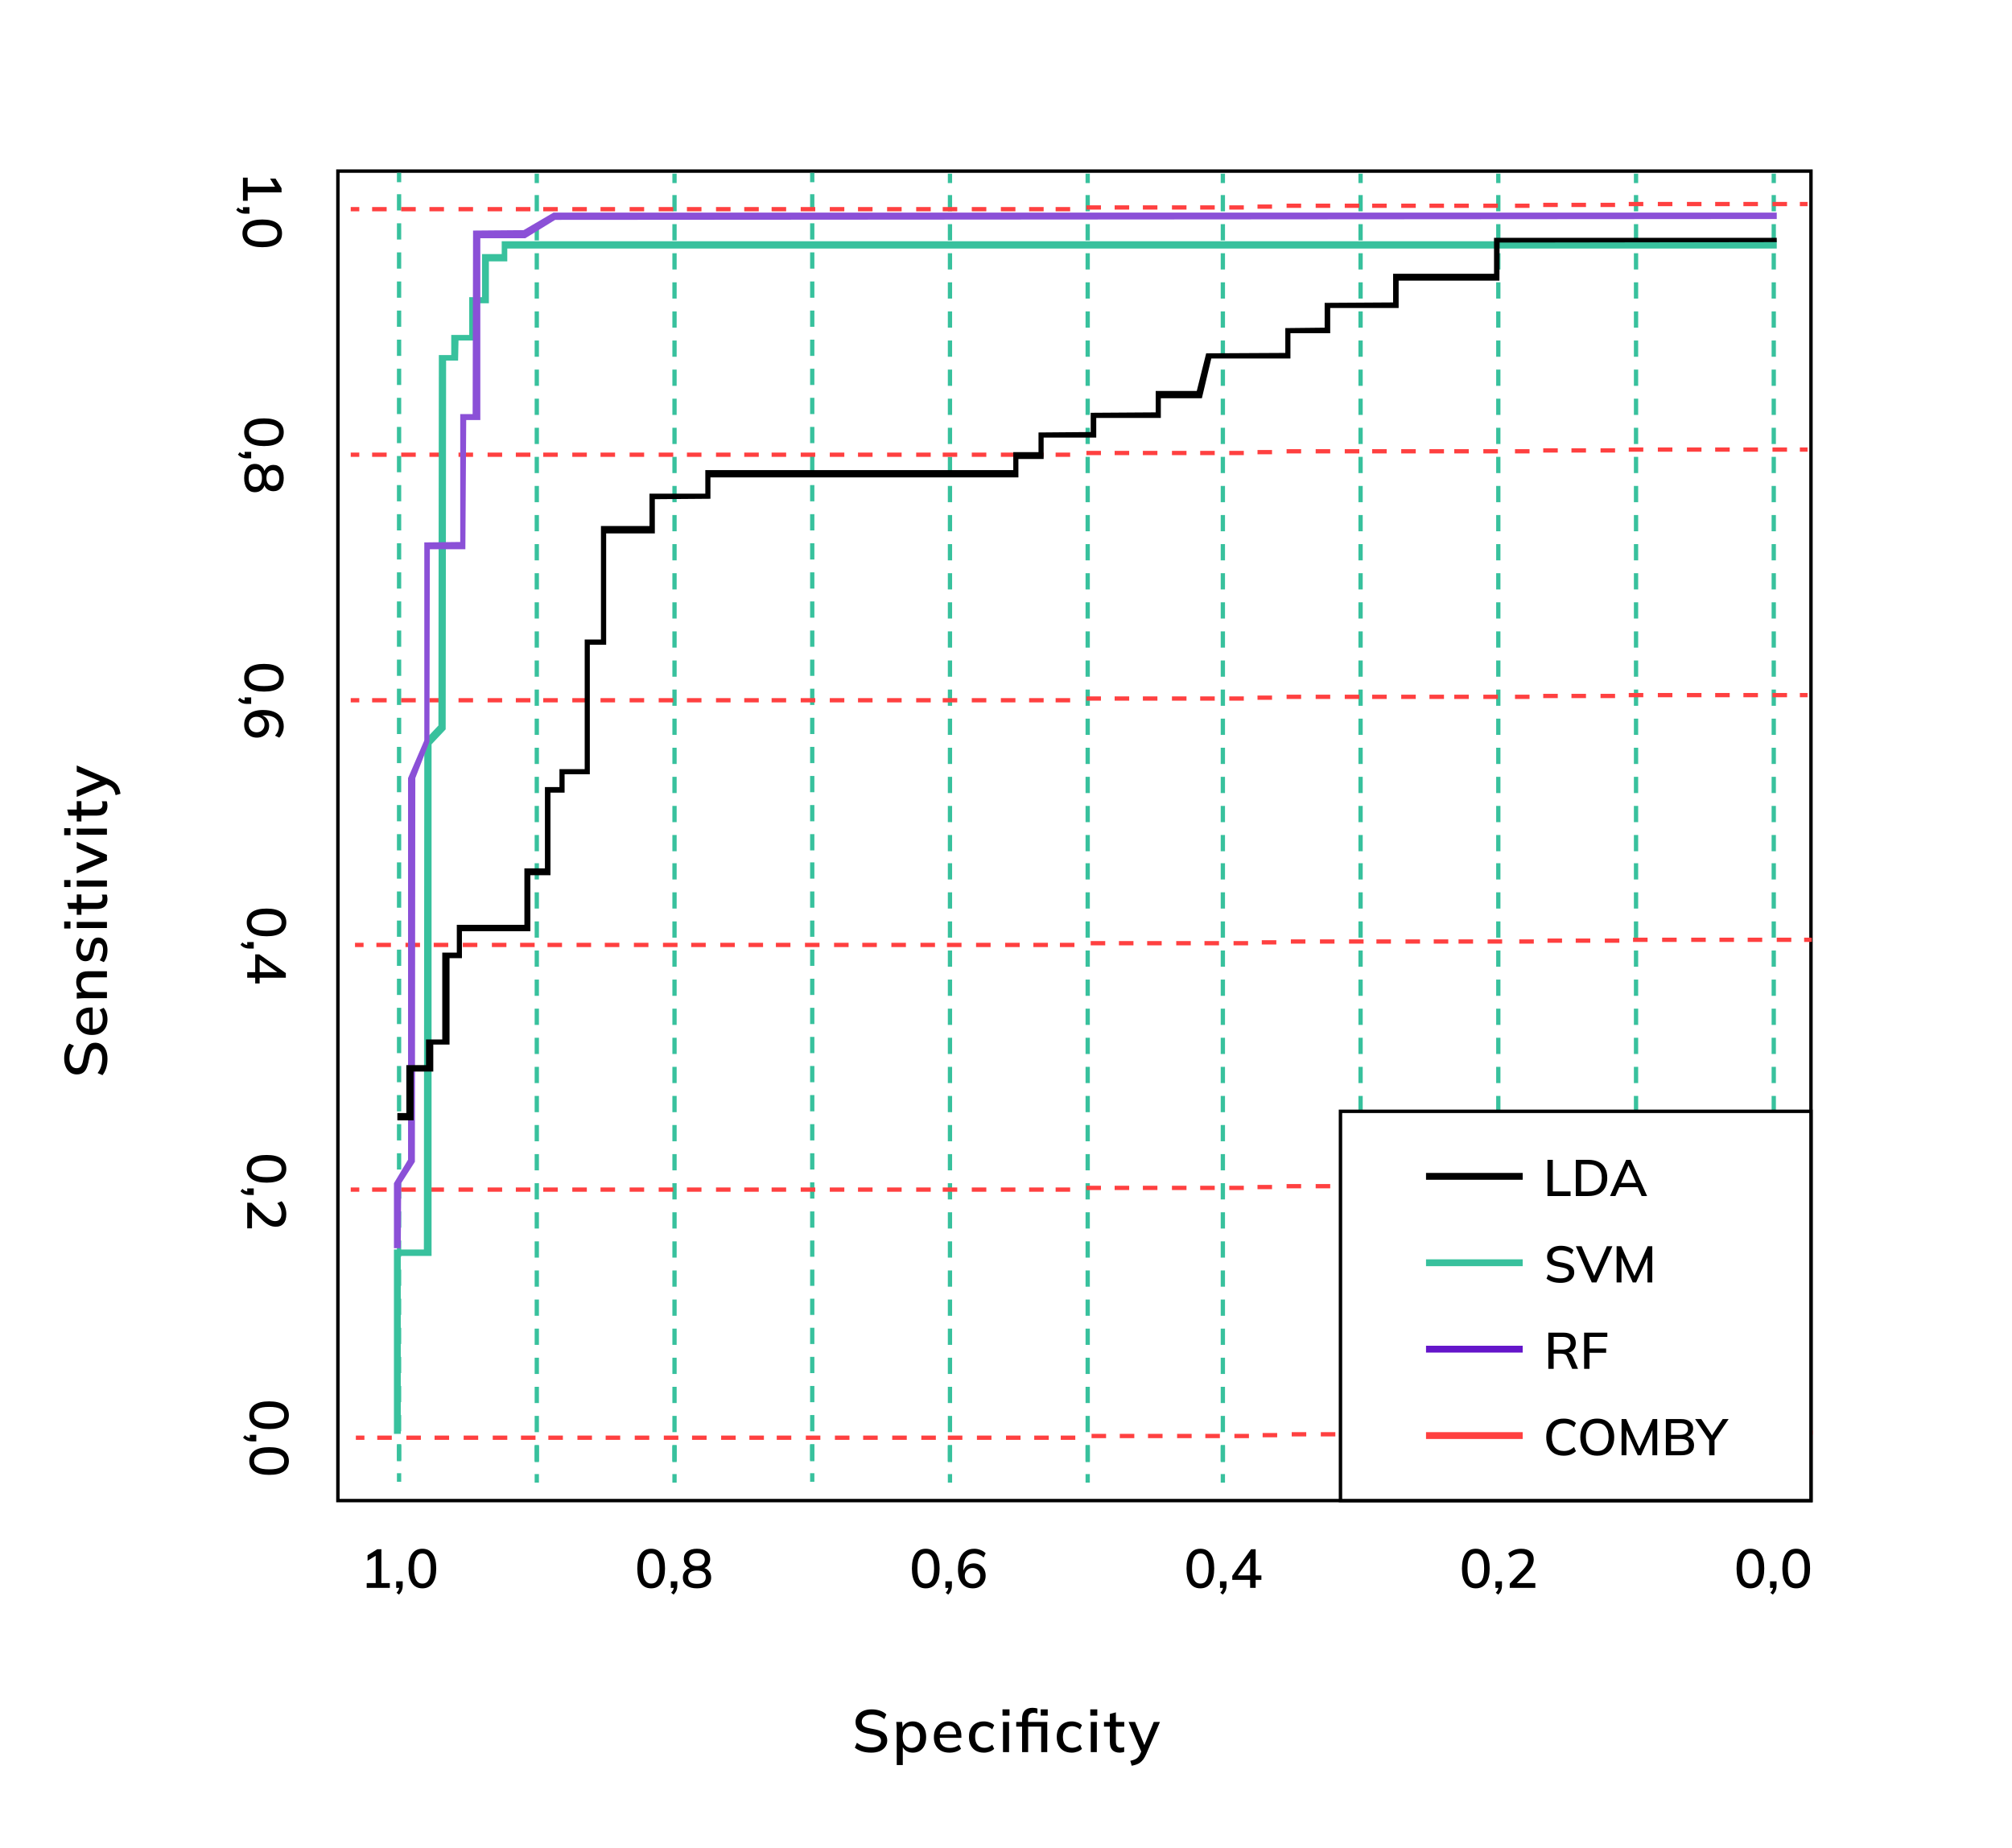 <svg width="2352" height="2160" viewBox="0 0 2352 2160" fill="none" xmlns="http://www.w3.org/2000/svg">
<rect width="2352" height="2160" fill="white"/>
<rect x="393" y="198" width="1726" height="1558" fill="black"/>
<rect x="397" y="202" width="1718" height="1550" fill="white"/>
<rect x="464" y="202" width="5" height="11" fill="#38C19D"/>
<rect x="464" y="227" width="5" height="19" fill="#38C19D"/>
<rect x="464" y="261" width="5" height="19" fill="#38C19D"/>
<rect x="464" y="295" width="5" height="19" fill="#38C19D"/>
<rect x="464" y="329" width="5" height="19" fill="#38C19D"/>
<rect x="464" y="363" width="5" height="19" fill="#38C19D"/>
<rect x="464" y="397" width="5" height="19" fill="#38C19D"/>
<rect x="464" y="431" width="5" height="19" fill="#38C19D"/>
<rect x="464" y="465" width="5" height="19" fill="#38C19D"/>
<rect x="464" y="499" width="5" height="19" fill="#38C19D"/>
<rect x="464" y="533" width="5" height="19" fill="#38C19D"/>
<rect x="464" y="567" width="5" height="19" fill="#38C19D"/>
<rect x="464" y="601" width="5" height="19" fill="#38C19D"/>
<rect x="464" y="635" width="5" height="19" fill="#38C19D"/>
<rect x="464" y="669" width="5" height="19" fill="#38C19D"/>
<rect x="464" y="703" width="5" height="19" fill="#38C19D"/>
<rect x="464" y="737" width="5" height="19" fill="#38C19D"/>
<rect x="464" y="771" width="5" height="19" fill="#38C19D"/>
<rect x="464" y="805" width="5" height="19" fill="#38C19D"/>
<rect x="464" y="839" width="5" height="19" fill="#38C19D"/>
<rect x="464" y="873" width="5" height="19" fill="#38C19D"/>
<rect x="464" y="907" width="5" height="19" fill="#38C19D"/>
<rect x="464" y="941" width="5" height="19" fill="#38C19D"/>
<rect x="464" y="975" width="5" height="19" fill="#38C19D"/>
<rect x="464" y="1008" width="5" height="19" fill="#38C19D"/>
<rect x="464" y="1042" width="5" height="19" fill="#38C19D"/>
<rect x="464" y="1076" width="5" height="19" fill="#38C19D"/>
<rect x="464" y="1110" width="5" height="19" fill="#38C19D"/>
<rect x="464" y="1144" width="5" height="19" fill="#38C19D"/>
<rect x="464" y="1178" width="5" height="19" fill="#38C19D"/>
<rect x="464" y="1212" width="5" height="19" fill="#38C19D"/>
<rect x="464" y="1246" width="5" height="19" fill="#38C19D"/>
<rect x="464" y="1280" width="5" height="19" fill="#38C19D"/>
<rect x="464" y="1314" width="5" height="19" fill="#38C19D"/>
<rect x="464" y="1484" width="5" height="19" fill="#38C19D"/>
<rect x="464" y="1348" width="5" height="19" fill="#38C19D"/>
<rect x="464" y="1518" width="5" height="19" fill="#38C19D"/>
<rect x="464" y="1382" width="5" height="19" fill="#38C19D"/>
<rect x="464" y="1552" width="5" height="19" fill="#38C19D"/>
<rect x="464" y="1416" width="5" height="19" fill="#38C19D"/>
<rect x="464" y="1586" width="5" height="19" fill="#38C19D"/>
<rect x="464" y="1450" width="5" height="19" fill="#38C19D"/>
<rect x="464" y="1620" width="5" height="19" fill="#38C19D"/>
<rect x="464" y="1654" width="5" height="19" fill="#38C19D"/>
<rect x="464" y="1689" width="5" height="19" fill="#38C19D"/>
<rect x="464" y="1688" width="5" height="19" fill="#38C19D"/>
<rect x="464" y="1722" width="5" height="10" fill="#38C19D"/>
<rect x="625" y="203" width="5" height="11" fill="#38C19D"/>
<rect x="625" y="228" width="5" height="19" fill="#38C19D"/>
<rect x="625" y="262" width="5" height="19" fill="#38C19D"/>
<rect x="625" y="296" width="5" height="19" fill="#38C19D"/>
<rect x="625" y="330" width="5" height="19" fill="#38C19D"/>
<rect x="625" y="364" width="5" height="19" fill="#38C19D"/>
<rect x="625" y="398" width="5" height="19" fill="#38C19D"/>
<rect x="625" y="432" width="5" height="19" fill="#38C19D"/>
<rect x="625" y="466" width="5" height="19" fill="#38C19D"/>
<rect x="625" y="500" width="5" height="19" fill="#38C19D"/>
<rect x="625" y="534" width="5" height="19" fill="#38C19D"/>
<rect x="625" y="568" width="5" height="19" fill="#38C19D"/>
<rect x="625" y="602" width="5" height="19" fill="#38C19D"/>
<rect x="625" y="636" width="5" height="19" fill="#38C19D"/>
<rect x="625" y="670" width="5" height="19" fill="#38C19D"/>
<rect x="625" y="704" width="5" height="19" fill="#38C19D"/>
<rect x="625" y="738" width="5" height="19" fill="#38C19D"/>
<rect x="625" y="772" width="5" height="19" fill="#38C19D"/>
<rect x="625" y="806" width="5" height="19" fill="#38C19D"/>
<rect x="625" y="840" width="5" height="19" fill="#38C19D"/>
<rect x="625" y="874" width="5" height="19" fill="#38C19D"/>
<rect x="625" y="908" width="5" height="19" fill="#38C19D"/>
<rect x="625" y="942" width="5" height="19" fill="#38C19D"/>
<rect x="625" y="976" width="5" height="19" fill="#38C19D"/>
<rect x="625" y="1009" width="5" height="19" fill="#38C19D"/>
<rect x="625" y="1043" width="5" height="19" fill="#38C19D"/>
<rect x="625" y="1077" width="5" height="19" fill="#38C19D"/>
<rect x="625" y="1111" width="5" height="19" fill="#38C19D"/>
<rect x="625" y="1145" width="5" height="19" fill="#38C19D"/>
<rect x="625" y="1179" width="5" height="19" fill="#38C19D"/>
<rect x="625" y="1213" width="5" height="19" fill="#38C19D"/>
<rect x="625" y="1247" width="5" height="19" fill="#38C19D"/>
<rect x="625" y="1281" width="5" height="19" fill="#38C19D"/>
<rect x="625" y="1315" width="5" height="19" fill="#38C19D"/>
<rect x="625" y="1349" width="5" height="19" fill="#38C19D"/>
<rect x="625" y="1383" width="5" height="19" fill="#38C19D"/>
<rect x="625" y="1417" width="5" height="19" fill="#38C19D"/>
<rect x="625" y="1451" width="5" height="19" fill="#38C19D"/>
<rect x="625" y="1485" width="5" height="19" fill="#38C19D"/>
<rect x="625" y="1519" width="5" height="19" fill="#38C19D"/>
<rect x="625" y="1553" width="5" height="19" fill="#38C19D"/>
<rect x="625" y="1587" width="5" height="19" fill="#38C19D"/>
<rect x="625" y="1621" width="5" height="19" fill="#38C19D"/>
<rect x="625" y="1655" width="5" height="19" fill="#38C19D"/>
<rect x="625" y="1690" width="5" height="19" fill="#38C19D"/>
<rect x="625" y="1689" width="5" height="19" fill="#38C19D"/>
<rect x="625" y="1723" width="5" height="10" fill="#38C19D"/>
<rect x="786" y="203" width="5" height="11" fill="#38C19D"/>
<rect x="786" y="228" width="5" height="19" fill="#38C19D"/>
<rect x="786" y="262" width="5" height="19" fill="#38C19D"/>
<rect x="786" y="296" width="5" height="19" fill="#38C19D"/>
<rect x="786" y="330" width="5" height="19" fill="#38C19D"/>
<rect x="786" y="364" width="5" height="19" fill="#38C19D"/>
<rect x="786" y="398" width="5" height="19" fill="#38C19D"/>
<rect x="786" y="432" width="5" height="19" fill="#38C19D"/>
<rect x="786" y="466" width="5" height="19" fill="#38C19D"/>
<rect x="786" y="500" width="5" height="19" fill="#38C19D"/>
<rect x="786" y="534" width="5" height="19" fill="#38C19D"/>
<rect x="786" y="568" width="5" height="19" fill="#38C19D"/>
<rect x="786" y="602" width="5" height="19" fill="#38C19D"/>
<rect x="786" y="636" width="5" height="19" fill="#38C19D"/>
<rect x="786" y="670" width="5" height="19" fill="#38C19D"/>
<rect x="786" y="704" width="5" height="19" fill="#38C19D"/>
<rect x="786" y="738" width="5" height="19" fill="#38C19D"/>
<rect x="786" y="772" width="5" height="19" fill="#38C19D"/>
<rect x="786" y="806" width="5" height="19" fill="#38C19D"/>
<rect x="786" y="840" width="5" height="19" fill="#38C19D"/>
<rect x="786" y="874" width="5" height="19" fill="#38C19D"/>
<rect x="786" y="908" width="5" height="19" fill="#38C19D"/>
<rect x="786" y="942" width="5" height="19" fill="#38C19D"/>
<rect x="786" y="976" width="5" height="19" fill="#38C19D"/>
<rect x="786" y="1009" width="5" height="19" fill="#38C19D"/>
<rect x="786" y="1043" width="5" height="19" fill="#38C19D"/>
<rect x="786" y="1077" width="5" height="19" fill="#38C19D"/>
<rect x="786" y="1111" width="5" height="19" fill="#38C19D"/>
<rect x="786" y="1145" width="5" height="19" fill="#38C19D"/>
<rect x="786" y="1179" width="5" height="19" fill="#38C19D"/>
<rect x="786" y="1213" width="5" height="19" fill="#38C19D"/>
<rect x="786" y="1247" width="5" height="19" fill="#38C19D"/>
<rect x="786" y="1281" width="5" height="19" fill="#38C19D"/>
<rect x="786" y="1315" width="5" height="19" fill="#38C19D"/>
<rect x="786" y="1349" width="5" height="19" fill="#38C19D"/>
<rect x="786" y="1383" width="5" height="19" fill="#38C19D"/>
<rect x="786" y="1417" width="5" height="19" fill="#38C19D"/>
<rect x="786" y="1451" width="5" height="19" fill="#38C19D"/>
<rect x="786" y="1485" width="5" height="19" fill="#38C19D"/>
<rect x="786" y="1519" width="5" height="19" fill="#38C19D"/>
<rect x="786" y="1553" width="5" height="19" fill="#38C19D"/>
<rect x="786" y="1587" width="5" height="19" fill="#38C19D"/>
<rect x="786" y="1621" width="5" height="19" fill="#38C19D"/>
<rect x="786" y="1655" width="5" height="19" fill="#38C19D"/>
<rect x="786" y="1690" width="5" height="19" fill="#38C19D"/>
<rect x="786" y="1689" width="5" height="19" fill="#38C19D"/>
<rect x="786" y="1723" width="5" height="10" fill="#38C19D"/>
<rect x="947" y="202" width="5" height="11" fill="#38C19D"/>
<rect x="947" y="227" width="5" height="19" fill="#38C19D"/>
<rect x="947" y="261" width="5" height="19" fill="#38C19D"/>
<rect x="947" y="295" width="5" height="19" fill="#38C19D"/>
<rect x="947" y="329" width="5" height="19" fill="#38C19D"/>
<rect x="947" y="363" width="5" height="19" fill="#38C19D"/>
<rect x="947" y="397" width="5" height="19" fill="#38C19D"/>
<rect x="947" y="431" width="5" height="19" fill="#38C19D"/>
<rect x="947" y="465" width="5" height="19" fill="#38C19D"/>
<rect x="947" y="499" width="5" height="19" fill="#38C19D"/>
<rect x="947" y="533" width="5" height="19" fill="#38C19D"/>
<rect x="947" y="567" width="5" height="19" fill="#38C19D"/>
<rect x="947" y="601" width="5" height="19" fill="#38C19D"/>
<rect x="947" y="635" width="5" height="19" fill="#38C19D"/>
<rect x="947" y="669" width="5" height="19" fill="#38C19D"/>
<rect x="947" y="703" width="5" height="19" fill="#38C19D"/>
<rect x="947" y="737" width="5" height="19" fill="#38C19D"/>
<rect x="947" y="771" width="5" height="19" fill="#38C19D"/>
<rect x="947" y="805" width="5" height="19" fill="#38C19D"/>
<rect x="947" y="839" width="5" height="19" fill="#38C19D"/>
<rect x="947" y="873" width="5" height="19" fill="#38C19D"/>
<rect x="947" y="907" width="5" height="19" fill="#38C19D"/>
<rect x="947" y="941" width="5" height="19" fill="#38C19D"/>
<rect x="947" y="975" width="5" height="19" fill="#38C19D"/>
<rect x="947" y="1008" width="5" height="19" fill="#38C19D"/>
<rect x="947" y="1042" width="5" height="19" fill="#38C19D"/>
<rect x="947" y="1076" width="5" height="19" fill="#38C19D"/>
<rect x="947" y="1110" width="5" height="19" fill="#38C19D"/>
<rect x="947" y="1144" width="5" height="19" fill="#38C19D"/>
<rect x="947" y="1178" width="5" height="19" fill="#38C19D"/>
<rect x="947" y="1212" width="5" height="19" fill="#38C19D"/>
<rect x="947" y="1246" width="5" height="19" fill="#38C19D"/>
<rect x="947" y="1280" width="5" height="19" fill="#38C19D"/>
<rect x="947" y="1314" width="5" height="19" fill="#38C19D"/>
<rect x="947" y="1348" width="5" height="19" fill="#38C19D"/>
<rect x="947" y="1382" width="5" height="19" fill="#38C19D"/>
<rect x="947" y="1416" width="5" height="19" fill="#38C19D"/>
<rect x="947" y="1450" width="5" height="19" fill="#38C19D"/>
<rect x="947" y="1484" width="5" height="19" fill="#38C19D"/>
<rect x="947" y="1518" width="5" height="19" fill="#38C19D"/>
<rect x="947" y="1552" width="5" height="19" fill="#38C19D"/>
<rect x="947" y="1586" width="5" height="19" fill="#38C19D"/>
<rect x="947" y="1620" width="5" height="19" fill="#38C19D"/>
<rect x="947" y="1654" width="5" height="19" fill="#38C19D"/>
<rect x="947" y="1689" width="5" height="19" fill="#38C19D"/>
<rect x="947" y="1688" width="5" height="19" fill="#38C19D"/>
<rect x="947" y="1722" width="5" height="10" fill="#38C19D"/>
<rect x="1108" y="203" width="5" height="11" fill="#38C19D"/>
<rect x="1108" y="228" width="5" height="19" fill="#38C19D"/>
<rect x="1108" y="262" width="5" height="19" fill="#38C19D"/>
<rect x="1108" y="296" width="5" height="19" fill="#38C19D"/>
<rect x="1108" y="330" width="5" height="19" fill="#38C19D"/>
<rect x="1108" y="364" width="5" height="19" fill="#38C19D"/>
<rect x="1108" y="398" width="5" height="19" fill="#38C19D"/>
<rect x="1108" y="432" width="5" height="19" fill="#38C19D"/>
<rect x="1108" y="466" width="5" height="19" fill="#38C19D"/>
<rect x="1108" y="500" width="5" height="19" fill="#38C19D"/>
<rect x="1108" y="534" width="5" height="19" fill="#38C19D"/>
<rect x="1108" y="568" width="5" height="19" fill="#38C19D"/>
<rect x="1108" y="602" width="5" height="19" fill="#38C19D"/>
<rect x="1108" y="636" width="5" height="19" fill="#38C19D"/>
<rect x="1108" y="670" width="5" height="19" fill="#38C19D"/>
<rect x="1108" y="704" width="5" height="19" fill="#38C19D"/>
<rect x="1108" y="738" width="5" height="19" fill="#38C19D"/>
<rect x="1108" y="772" width="5" height="19" fill="#38C19D"/>
<rect x="1108" y="806" width="5" height="19" fill="#38C19D"/>
<rect x="1108" y="840" width="5" height="19" fill="#38C19D"/>
<rect x="1108" y="874" width="5" height="19" fill="#38C19D"/>
<rect x="1108" y="908" width="5" height="19" fill="#38C19D"/>
<rect x="1108" y="942" width="5" height="19" fill="#38C19D"/>
<rect x="1108" y="976" width="5" height="19" fill="#38C19D"/>
<rect x="1108" y="1009" width="5" height="19" fill="#38C19D"/>
<rect x="1108" y="1043" width="5" height="19" fill="#38C19D"/>
<rect x="1108" y="1077" width="5" height="19" fill="#38C19D"/>
<rect x="1108" y="1111" width="5" height="19" fill="#38C19D"/>
<rect x="1108" y="1145" width="5" height="19" fill="#38C19D"/>
<rect x="1108" y="1179" width="5" height="19" fill="#38C19D"/>
<rect x="1108" y="1213" width="5" height="19" fill="#38C19D"/>
<rect x="1108" y="1247" width="5" height="19" fill="#38C19D"/>
<rect x="1108" y="1281" width="5" height="19" fill="#38C19D"/>
<rect x="1108" y="1315" width="5" height="19" fill="#38C19D"/>
<rect x="1108" y="1349" width="5" height="19" fill="#38C19D"/>
<rect x="1108" y="1383" width="5" height="19" fill="#38C19D"/>
<rect x="1108" y="1417" width="5" height="19" fill="#38C19D"/>
<rect x="1108" y="1451" width="5" height="19" fill="#38C19D"/>
<rect x="1108" y="1485" width="5" height="19" fill="#38C19D"/>
<rect x="1108" y="1519" width="5" height="19" fill="#38C19D"/>
<rect x="1108" y="1553" width="5" height="19" fill="#38C19D"/>
<rect x="1108" y="1587" width="5" height="19" fill="#38C19D"/>
<rect x="1108" y="1621" width="5" height="19" fill="#38C19D"/>
<rect x="1108" y="1655" width="5" height="19" fill="#38C19D"/>
<rect x="1108" y="1690" width="5" height="19" fill="#38C19D"/>
<rect x="1108" y="1689" width="5" height="19" fill="#38C19D"/>
<rect x="1108" y="1723" width="5" height="10" fill="#38C19D"/>
<rect x="1269" y="203" width="5" height="11" fill="#38C19D"/>
<rect x="1269" y="228" width="5" height="19" fill="#38C19D"/>
<rect x="1269" y="262" width="5" height="19" fill="#38C19D"/>
<rect x="1269" y="296" width="5" height="19" fill="#38C19D"/>
<rect x="1269" y="330" width="5" height="19" fill="#38C19D"/>
<rect x="1269" y="364" width="5" height="19" fill="#38C19D"/>
<rect x="1269" y="398" width="5" height="19" fill="#38C19D"/>
<rect x="1269" y="432" width="5" height="19" fill="#38C19D"/>
<rect x="1269" y="466" width="5" height="19" fill="#38C19D"/>
<rect x="1269" y="500" width="5" height="19" fill="#38C19D"/>
<rect x="1269" y="534" width="5" height="19" fill="#38C19D"/>
<rect x="1269" y="568" width="5" height="19" fill="#38C19D"/>
<rect x="1269" y="602" width="5" height="19" fill="#38C19D"/>
<rect x="1269" y="636" width="5" height="19" fill="#38C19D"/>
<rect x="1269" y="670" width="5" height="19" fill="#38C19D"/>
<rect x="1269" y="704" width="5" height="19" fill="#38C19D"/>
<rect x="1269" y="738" width="5" height="19" fill="#38C19D"/>
<rect x="1269" y="772" width="5" height="19" fill="#38C19D"/>
<rect x="1269" y="806" width="5" height="19" fill="#38C19D"/>
<rect x="1269" y="840" width="5" height="19" fill="#38C19D"/>
<rect x="1269" y="874" width="5" height="19" fill="#38C19D"/>
<rect x="1269" y="908" width="5" height="19" fill="#38C19D"/>
<rect x="1269" y="942" width="5" height="19" fill="#38C19D"/>
<rect x="1269" y="976" width="5" height="19" fill="#38C19D"/>
<rect x="1269" y="1009" width="5" height="19" fill="#38C19D"/>
<rect x="1269" y="1043" width="5" height="19" fill="#38C19D"/>
<rect x="1269" y="1077" width="5" height="19" fill="#38C19D"/>
<rect x="1269" y="1111" width="5" height="19" fill="#38C19D"/>
<rect x="1269" y="1145" width="5" height="19" fill="#38C19D"/>
<rect x="1269" y="1179" width="5" height="19" fill="#38C19D"/>
<rect x="1269" y="1213" width="5" height="19" fill="#38C19D"/>
<rect x="1269" y="1247" width="5" height="19" fill="#38C19D"/>
<rect x="1269" y="1281" width="5" height="19" fill="#38C19D"/>
<rect x="1269" y="1315" width="5" height="19" fill="#38C19D"/>
<rect x="1269" y="1349" width="5" height="19" fill="#38C19D"/>
<rect x="1269" y="1383" width="5" height="19" fill="#38C19D"/>
<rect x="1269" y="1417" width="5" height="19" fill="#38C19D"/>
<rect x="1269" y="1451" width="5" height="19" fill="#38C19D"/>
<rect x="1269" y="1485" width="5" height="19" fill="#38C19D"/>
<rect x="1269" y="1519" width="5" height="19" fill="#38C19D"/>
<rect x="1269" y="1553" width="5" height="19" fill="#38C19D"/>
<rect x="1269" y="1587" width="5" height="19" fill="#38C19D"/>
<rect x="1269" y="1621" width="5" height="19" fill="#38C19D"/>
<rect x="1269" y="1655" width="5" height="19" fill="#38C19D"/>
<rect x="1269" y="1690" width="5" height="19" fill="#38C19D"/>
<rect x="1269" y="1689" width="5" height="19" fill="#38C19D"/>
<rect x="1269" y="1723" width="5" height="10" fill="#38C19D"/>
<rect x="1427" y="203" width="5" height="11" fill="#38C19D"/>
<rect x="1427" y="228" width="5" height="19" fill="#38C19D"/>
<rect x="1427" y="262" width="5" height="19" fill="#38C19D"/>
<rect x="1427" y="296" width="5" height="19" fill="#38C19D"/>
<rect x="1427" y="330" width="5" height="19" fill="#38C19D"/>
<rect x="1427" y="364" width="5" height="19" fill="#38C19D"/>
<rect x="1427" y="398" width="5" height="19" fill="#38C19D"/>
<rect x="1427" y="432" width="5" height="19" fill="#38C19D"/>
<rect x="1427" y="466" width="5" height="19" fill="#38C19D"/>
<rect x="1427" y="500" width="5" height="19" fill="#38C19D"/>
<rect x="1427" y="534" width="5" height="19" fill="#38C19D"/>
<rect x="1427" y="568" width="5" height="19" fill="#38C19D"/>
<rect x="1427" y="602" width="5" height="19" fill="#38C19D"/>
<rect x="1427" y="636" width="5" height="19" fill="#38C19D"/>
<rect x="1427" y="670" width="5" height="19" fill="#38C19D"/>
<rect x="1427" y="704" width="5" height="19" fill="#38C19D"/>
<rect x="1427" y="738" width="5" height="19" fill="#38C19D"/>
<rect x="1427" y="772" width="5" height="19" fill="#38C19D"/>
<rect x="1427" y="806" width="5" height="19" fill="#38C19D"/>
<rect x="1427" y="840" width="5" height="19" fill="#38C19D"/>
<rect x="1427" y="874" width="5" height="19" fill="#38C19D"/>
<rect x="1427" y="908" width="5" height="19" fill="#38C19D"/>
<rect x="1427" y="942" width="5" height="19" fill="#38C19D"/>
<rect x="1427" y="976" width="5" height="19" fill="#38C19D"/>
<rect x="1427" y="1009" width="5" height="19" fill="#38C19D"/>
<rect x="1427" y="1043" width="5" height="19" fill="#38C19D"/>
<rect x="1427" y="1077" width="5" height="19" fill="#38C19D"/>
<rect x="1427" y="1111" width="5" height="19" fill="#38C19D"/>
<rect x="1427" y="1145" width="5" height="19" fill="#38C19D"/>
<rect x="1427" y="1179" width="5" height="19" fill="#38C19D"/>
<rect x="1427" y="1213" width="5" height="19" fill="#38C19D"/>
<rect x="1427" y="1247" width="5" height="19" fill="#38C19D"/>
<rect x="1427" y="1281" width="5" height="19" fill="#38C19D"/>
<rect x="1427" y="1315" width="5" height="19" fill="#38C19D"/>
<rect x="1427" y="1349" width="5" height="19" fill="#38C19D"/>
<rect x="1427" y="1383" width="5" height="19" fill="#38C19D"/>
<rect x="1427" y="1417" width="5" height="19" fill="#38C19D"/>
<rect x="1427" y="1451" width="5" height="19" fill="#38C19D"/>
<rect x="1427" y="1485" width="5" height="19" fill="#38C19D"/>
<rect x="1427" y="1519" width="5" height="19" fill="#38C19D"/>
<rect x="1427" y="1553" width="5" height="19" fill="#38C19D"/>
<rect x="1427" y="1587" width="5" height="19" fill="#38C19D"/>
<rect x="1427" y="1621" width="5" height="19" fill="#38C19D"/>
<rect x="1427" y="1655" width="5" height="19" fill="#38C19D"/>
<rect x="1427" y="1690" width="5" height="19" fill="#38C19D"/>
<rect x="1427" y="1689" width="5" height="19" fill="#38C19D"/>
<rect x="1427" y="1723" width="5" height="10" fill="#38C19D"/>
<rect x="1588" y="203" width="5" height="11" fill="#38C19D"/>
<rect x="1588" y="228" width="5" height="19" fill="#38C19D"/>
<rect x="1588" y="262" width="5" height="19" fill="#38C19D"/>
<rect x="1588" y="296" width="5" height="19" fill="#38C19D"/>
<rect x="1588" y="330" width="5" height="19" fill="#38C19D"/>
<rect x="1588" y="364" width="5" height="19" fill="#38C19D"/>
<rect x="1588" y="398" width="5" height="19" fill="#38C19D"/>
<rect x="1588" y="432" width="5" height="19" fill="#38C19D"/>
<rect x="1588" y="466" width="5" height="19" fill="#38C19D"/>
<rect x="1588" y="500" width="5" height="19" fill="#38C19D"/>
<rect x="1588" y="534" width="5" height="19" fill="#38C19D"/>
<rect x="1588" y="568" width="5" height="19" fill="#38C19D"/>
<rect x="1588" y="602" width="5" height="19" fill="#38C19D"/>
<rect x="1588" y="636" width="5" height="19" fill="#38C19D"/>
<rect x="1588" y="670" width="5" height="19" fill="#38C19D"/>
<rect x="1588" y="704" width="5" height="19" fill="#38C19D"/>
<rect x="1588" y="738" width="5" height="19" fill="#38C19D"/>
<rect x="1588" y="772" width="5" height="19" fill="#38C19D"/>
<rect x="1588" y="806" width="5" height="19" fill="#38C19D"/>
<rect x="1588" y="840" width="5" height="19" fill="#38C19D"/>
<rect x="1588" y="874" width="5" height="19" fill="#38C19D"/>
<rect x="1588" y="908" width="5" height="19" fill="#38C19D"/>
<rect x="1588" y="942" width="5" height="19" fill="#38C19D"/>
<rect x="1588" y="976" width="5" height="19" fill="#38C19D"/>
<rect x="1588" y="1009" width="5" height="19" fill="#38C19D"/>
<rect x="1588" y="1043" width="5" height="19" fill="#38C19D"/>
<rect x="1588" y="1077" width="5" height="19" fill="#38C19D"/>
<rect x="1588" y="1111" width="5" height="19" fill="#38C19D"/>
<rect x="1588" y="1145" width="5" height="19" fill="#38C19D"/>
<rect x="1588" y="1179" width="5" height="19" fill="#38C19D"/>
<rect x="1588" y="1213" width="5" height="19" fill="#38C19D"/>
<rect x="1588" y="1247" width="5" height="19" fill="#38C19D"/>
<rect x="1588" y="1281" width="5" height="19" fill="#38C19D"/>
<rect x="1588" y="1315" width="5" height="19" fill="#38C19D"/>
<rect x="1588" y="1349" width="5" height="19" fill="#38C19D"/>
<rect x="1588" y="1383" width="5" height="19" fill="#38C19D"/>
<rect x="1588" y="1417" width="5" height="19" fill="#38C19D"/>
<rect x="1588" y="1451" width="5" height="19" fill="#38C19D"/>
<rect x="1588" y="1485" width="5" height="19" fill="#38C19D"/>
<rect x="1588" y="1519" width="5" height="19" fill="#38C19D"/>
<rect x="1588" y="1553" width="5" height="19" fill="#38C19D"/>
<rect x="1588" y="1587" width="5" height="19" fill="#38C19D"/>
<rect x="1588" y="1621" width="5" height="19" fill="#38C19D"/>
<rect x="1588" y="1655" width="5" height="19" fill="#38C19D"/>
<rect x="1588" y="1690" width="5" height="19" fill="#38C19D"/>
<rect x="1588" y="1689" width="5" height="19" fill="#38C19D"/>
<rect x="1588" y="1723" width="5" height="10" fill="#38C19D"/>
<rect x="1749" y="203" width="5" height="11" fill="#38C19D"/>
<rect x="1749" y="228" width="5" height="19" fill="#38C19D"/>
<rect x="1749" y="262" width="5" height="19" fill="#38C19D"/>
<rect x="1749" y="296" width="5" height="19" fill="#38C19D"/>
<rect x="1749" y="330" width="5" height="19" fill="#38C19D"/>
<rect x="1749" y="364" width="5" height="19" fill="#38C19D"/>
<rect x="1749" y="398" width="5" height="19" fill="#38C19D"/>
<rect x="1749" y="432" width="5" height="19" fill="#38C19D"/>
<rect x="1749" y="466" width="5" height="19" fill="#38C19D"/>
<rect x="1749" y="500" width="5" height="19" fill="#38C19D"/>
<rect x="1749" y="534" width="5" height="19" fill="#38C19D"/>
<rect x="1749" y="568" width="5" height="19" fill="#38C19D"/>
<rect x="1749" y="602" width="5" height="19" fill="#38C19D"/>
<rect x="1749" y="636" width="5" height="19" fill="#38C19D"/>
<rect x="1749" y="670" width="5" height="19" fill="#38C19D"/>
<rect x="1749" y="704" width="5" height="19" fill="#38C19D"/>
<rect x="1749" y="738" width="5" height="19" fill="#38C19D"/>
<rect x="1749" y="772" width="5" height="19" fill="#38C19D"/>
<rect x="1749" y="806" width="5" height="19" fill="#38C19D"/>
<rect x="1749" y="840" width="5" height="19" fill="#38C19D"/>
<rect x="1749" y="874" width="5" height="19" fill="#38C19D"/>
<rect x="1749" y="908" width="5" height="19" fill="#38C19D"/>
<rect x="1749" y="942" width="5" height="19" fill="#38C19D"/>
<rect x="1749" y="976" width="5" height="19" fill="#38C19D"/>
<rect x="1749" y="1009" width="5" height="19" fill="#38C19D"/>
<rect x="1749" y="1043" width="5" height="19" fill="#38C19D"/>
<rect x="1749" y="1077" width="5" height="19" fill="#38C19D"/>
<rect x="1749" y="1111" width="5" height="19" fill="#38C19D"/>
<rect x="1749" y="1145" width="5" height="19" fill="#38C19D"/>
<rect x="1749" y="1179" width="5" height="19" fill="#38C19D"/>
<rect x="1749" y="1213" width="5" height="19" fill="#38C19D"/>
<rect x="1749" y="1247" width="5" height="19" fill="#38C19D"/>
<rect x="1749" y="1281" width="5" height="19" fill="#38C19D"/>
<rect x="1749" y="1315" width="5" height="19" fill="#38C19D"/>
<rect x="1749" y="1349" width="5" height="19" fill="#38C19D"/>
<rect x="1749" y="1383" width="5" height="19" fill="#38C19D"/>
<rect x="1749" y="1417" width="5" height="19" fill="#38C19D"/>
<rect x="1749" y="1451" width="5" height="19" fill="#38C19D"/>
<rect x="1749" y="1485" width="5" height="19" fill="#38C19D"/>
<rect x="1749" y="1519" width="5" height="19" fill="#38C19D"/>
<rect x="1749" y="1553" width="5" height="19" fill="#38C19D"/>
<rect x="1749" y="1587" width="5" height="19" fill="#38C19D"/>
<rect x="1749" y="1621" width="5" height="19" fill="#38C19D"/>
<rect x="1749" y="1655" width="5" height="19" fill="#38C19D"/>
<rect x="1749" y="1690" width="5" height="19" fill="#38C19D"/>
<rect x="1749" y="1689" width="5" height="19" fill="#38C19D"/>
<rect x="1749" y="1723" width="5" height="10" fill="#38C19D"/>
<rect x="1910" y="203" width="5" height="11" fill="#38C19D"/>
<rect x="1910" y="228" width="5" height="19" fill="#38C19D"/>
<rect x="1910" y="262" width="5" height="19" fill="#38C19D"/>
<rect x="1910" y="296" width="5" height="19" fill="#38C19D"/>
<rect x="1910" y="330" width="5" height="19" fill="#38C19D"/>
<rect x="1910" y="364" width="5" height="19" fill="#38C19D"/>
<rect x="1910" y="398" width="5" height="19" fill="#38C19D"/>
<rect x="1910" y="432" width="5" height="19" fill="#38C19D"/>
<rect x="1910" y="466" width="5" height="19" fill="#38C19D"/>
<rect x="1910" y="500" width="5" height="19" fill="#38C19D"/>
<rect x="1910" y="534" width="5" height="19" fill="#38C19D"/>
<rect x="1910" y="568" width="5" height="19" fill="#38C19D"/>
<rect x="1910" y="602" width="5" height="19" fill="#38C19D"/>
<rect x="1910" y="636" width="5" height="19" fill="#38C19D"/>
<rect x="1910" y="670" width="5" height="19" fill="#38C19D"/>
<rect x="1910" y="704" width="5" height="19" fill="#38C19D"/>
<rect x="1910" y="738" width="5" height="19" fill="#38C19D"/>
<rect x="1910" y="772" width="5" height="19" fill="#38C19D"/>
<rect x="1910" y="806" width="5" height="19" fill="#38C19D"/>
<rect x="1910" y="840" width="5" height="19" fill="#38C19D"/>
<rect x="1910" y="874" width="5" height="19" fill="#38C19D"/>
<rect x="1910" y="908" width="5" height="19" fill="#38C19D"/>
<rect x="1910" y="942" width="5" height="19" fill="#38C19D"/>
<rect x="1910" y="976" width="5" height="19" fill="#38C19D"/>
<rect x="1910" y="1009" width="5" height="19" fill="#38C19D"/>
<rect x="1910" y="1043" width="5" height="19" fill="#38C19D"/>
<rect x="1910" y="1077" width="5" height="19" fill="#38C19D"/>
<rect x="1910" y="1111" width="5" height="19" fill="#38C19D"/>
<rect x="1910" y="1145" width="5" height="19" fill="#38C19D"/>
<rect x="1910" y="1179" width="5" height="19" fill="#38C19D"/>
<rect x="1910" y="1213" width="5" height="19" fill="#38C19D"/>
<rect x="1910" y="1247" width="5" height="19" fill="#38C19D"/>
<rect x="1910" y="1281" width="5" height="19" fill="#38C19D"/>
<rect x="1910" y="1315" width="5" height="19" fill="#38C19D"/>
<rect x="1910" y="1349" width="5" height="19" fill="#38C19D"/>
<rect x="1910" y="1383" width="5" height="19" fill="#38C19D"/>
<rect x="1910" y="1417" width="5" height="19" fill="#38C19D"/>
<rect x="1910" y="1451" width="5" height="19" fill="#38C19D"/>
<rect x="1910" y="1485" width="5" height="19" fill="#38C19D"/>
<rect x="1910" y="1519" width="5" height="19" fill="#38C19D"/>
<rect x="1910" y="1553" width="5" height="19" fill="#38C19D"/>
<rect x="1910" y="1587" width="5" height="19" fill="#38C19D"/>
<rect x="1910" y="1621" width="5" height="19" fill="#38C19D"/>
<rect x="1910" y="1655" width="5" height="19" fill="#38C19D"/>
<rect x="1910" y="1690" width="5" height="19" fill="#38C19D"/>
<rect x="1910" y="1689" width="5" height="19" fill="#38C19D"/>
<rect x="1910" y="1723" width="5" height="10" fill="#38C19D"/>
<rect x="2071" y="203" width="5" height="11" fill="#38C19D"/>
<rect x="2071" y="228" width="5" height="19" fill="#38C19D"/>
<rect x="2071" y="262" width="5" height="19" fill="#38C19D"/>
<rect x="2071" y="296" width="5" height="19" fill="#38C19D"/>
<rect x="2071" y="330" width="5" height="19" fill="#38C19D"/>
<rect x="2071" y="364" width="5" height="19" fill="#38C19D"/>
<rect x="2071" y="398" width="5" height="19" fill="#38C19D"/>
<rect x="2071" y="432" width="5" height="19" fill="#38C19D"/>
<rect x="2071" y="466" width="5" height="19" fill="#38C19D"/>
<rect x="2071" y="500" width="5" height="19" fill="#38C19D"/>
<rect x="2071" y="534" width="5" height="19" fill="#38C19D"/>
<rect x="2071" y="568" width="5" height="19" fill="#38C19D"/>
<rect x="2071" y="602" width="5" height="19" fill="#38C19D"/>
<rect x="2071" y="636" width="5" height="19" fill="#38C19D"/>
<rect x="2071" y="670" width="5" height="19" fill="#38C19D"/>
<rect x="2071" y="704" width="5" height="19" fill="#38C19D"/>
<rect x="2071" y="738" width="5" height="19" fill="#38C19D"/>
<rect x="2071" y="772" width="5" height="19" fill="#38C19D"/>
<rect x="2071" y="806" width="5" height="19" fill="#38C19D"/>
<rect x="2071" y="840" width="5" height="19" fill="#38C19D"/>
<rect x="2071" y="874" width="5" height="19" fill="#38C19D"/>
<rect x="2071" y="908" width="5" height="19" fill="#38C19D"/>
<rect x="2071" y="942" width="5" height="19" fill="#38C19D"/>
<rect x="2071" y="976" width="5" height="19" fill="#38C19D"/>
<rect x="2071" y="1009" width="5" height="19" fill="#38C19D"/>
<rect x="2071" y="1043" width="5" height="19" fill="#38C19D"/>
<rect x="2071" y="1077" width="5" height="19" fill="#38C19D"/>
<rect x="2071" y="1111" width="5" height="19" fill="#38C19D"/>
<rect x="2071" y="1145" width="5" height="19" fill="#38C19D"/>
<rect x="2071" y="1179" width="5" height="19" fill="#38C19D"/>
<rect x="2071" y="1213" width="5" height="19" fill="#38C19D"/>
<rect x="2071" y="1247" width="5" height="19" fill="#38C19D"/>
<rect x="2071" y="1281" width="5" height="19" fill="#38C19D"/>
<rect x="2071" y="1315" width="5" height="19" fill="#38C19D"/>
<rect x="2071" y="1349" width="5" height="19" fill="#38C19D"/>
<rect x="2071" y="1383" width="5" height="19" fill="#38C19D"/>
<rect x="2071" y="1417" width="5" height="19" fill="#38C19D"/>
<rect x="2071" y="1451" width="5" height="19" fill="#38C19D"/>
<rect x="2071" y="1485" width="5" height="19" fill="#38C19D"/>
<rect x="2071" y="1519" width="5" height="19" fill="#38C19D"/>
<rect x="2071" y="1553" width="5" height="19" fill="#38C19D"/>
<rect x="2071" y="1587" width="5" height="19" fill="#38C19D"/>
<rect x="2071" y="1621" width="5" height="19" fill="#38C19D"/>
<rect x="2071" y="1655" width="5" height="19" fill="#38C19D"/>
<rect x="2071" y="1690" width="5" height="19" fill="#38C19D"/>
<rect x="2071" y="1689" width="5" height="19" fill="#38C19D"/>
<rect x="2071" y="1723" width="5" height="10" fill="#38C19D"/>
<rect x="410" y="242" width="10" height="5" fill="#FF4040"/>
<rect x="435" y="242" width="17" height="5" fill="#FF4040"/>
<rect x="469" y="242" width="17" height="5" fill="#FF4040"/>
<rect x="502" y="242" width="17" height="5" fill="#FF4040"/>
<rect x="536" y="242" width="17" height="5" fill="#FF4040"/>
<rect x="570" y="242" width="17" height="5" fill="#FF4040"/>
<rect x="603" y="242" width="17" height="5" fill="#FF4040"/>
<rect x="635" y="242" width="17" height="5" fill="#FF4040"/>
<rect x="669" y="242" width="17" height="5" fill="#FF4040"/>
<rect x="702" y="242" width="17" height="5" fill="#FF4040"/>
<rect x="736" y="242" width="17" height="5" fill="#FF4040"/>
<rect x="770" y="242" width="17" height="5" fill="#FF4040"/>
<rect x="803" y="242" width="17" height="5" fill="#FF4040"/>
<rect x="837" y="242" width="17" height="5" fill="#FF4040"/>
<rect x="870" y="242" width="17" height="5" fill="#FF4040"/>
<rect x="902" y="242" width="17" height="5" fill="#FF4040"/>
<rect x="936" y="242" width="17" height="5" fill="#FF4040"/>
<rect x="970" y="242" width="17" height="5" fill="#FF4040"/>
<rect x="1003" y="242" width="17" height="5" fill="#FF4040"/>
<rect x="1037" y="242" width="17" height="5" fill="#FF4040"/>
<rect x="1071" y="242" width="17" height="5" fill="#FF4040"/>
<rect x="1203" y="242" width="17" height="5" fill="#FF4040"/>
<rect x="1336" y="240" width="17" height="5" fill="#FF4040"/>
<rect x="1470" y="239" width="17" height="5" fill="#FF4040"/>
<rect x="1102" y="242" width="17" height="5" fill="#FF4040"/>
<rect x="1234" y="242" width="17" height="5" fill="#FF4040"/>
<rect x="1370" y="240" width="17" height="5" fill="#FF4040"/>
<rect x="1504" y="238" width="17" height="5" fill="#FF4040"/>
<rect x="1604" y="238" width="17" height="5" fill="#FF4040"/>
<rect x="1671" y="238" width="17" height="5" fill="#FF4040"/>
<rect x="1771" y="238" width="17" height="5" fill="#FF4040"/>
<rect x="1136" y="242" width="17" height="5" fill="#FF4040"/>
<rect x="1270" y="240" width="17" height="5" fill="#FF4040"/>
<rect x="1403" y="240" width="17" height="5" fill="#FF4040"/>
<rect x="1538" y="238" width="17" height="5" fill="#FF4040"/>
<rect x="1638" y="238" width="17" height="5" fill="#FF4040"/>
<rect x="1700" y="238" width="17" height="5" fill="#FF4040"/>
<rect x="1804" y="237" width="17" height="5" fill="#FF4040"/>
<rect x="1170" y="242" width="17" height="5" fill="#FF4040"/>
<rect x="1303" y="240" width="17" height="5" fill="#FF4040"/>
<rect x="1437" y="240" width="17" height="5" fill="#FF4040"/>
<rect x="1572" y="238" width="17" height="5" fill="#FF4040"/>
<rect x="1734" y="238" width="17" height="5" fill="#FF4040"/>
<rect x="1837" y="237" width="17" height="5" fill="#FF4040"/>
<rect x="1871" y="237" width="17" height="5" fill="#FF4040"/>
<rect x="1904" y="236" width="17" height="5" fill="#FF4040"/>
<rect x="1938" y="236" width="17" height="5" fill="#FF4040"/>
<rect x="1972" y="236" width="17" height="5" fill="#FF4040"/>
<rect x="2005" y="236" width="17" height="5" fill="#FF4040"/>
<rect x="2038" y="236" width="17" height="5" fill="#FF4040"/>
<rect x="2072" y="236" width="17" height="5" fill="#FF4040"/>
<rect x="2104" y="236" width="9" height="5" fill="#FF4040"/>
<rect x="410" y="529" width="10" height="5" fill="#FF4040"/>
<rect x="435" y="529" width="17" height="5" fill="#FF4040"/>
<rect x="469" y="529" width="17" height="5" fill="#FF4040"/>
<rect x="502" y="529" width="17" height="5" fill="#FF4040"/>
<rect x="536" y="529" width="17" height="5" fill="#FF4040"/>
<rect x="570" y="529" width="17" height="5" fill="#FF4040"/>
<rect x="603" y="529" width="17" height="5" fill="#FF4040"/>
<rect x="635" y="529" width="17" height="5" fill="#FF4040"/>
<rect x="669" y="529" width="17" height="5" fill="#FF4040"/>
<rect x="702" y="529" width="17" height="5" fill="#FF4040"/>
<rect x="736" y="529" width="17" height="5" fill="#FF4040"/>
<rect x="770" y="529" width="17" height="5" fill="#FF4040"/>
<rect x="803" y="529" width="17" height="5" fill="#FF4040"/>
<rect x="837" y="529" width="17" height="5" fill="#FF4040"/>
<rect x="870" y="529" width="17" height="5" fill="#FF4040"/>
<rect x="902" y="529" width="17" height="5" fill="#FF4040"/>
<rect x="936" y="529" width="17" height="5" fill="#FF4040"/>
<rect x="970" y="529" width="17" height="5" fill="#FF4040"/>
<rect x="1003" y="529" width="17" height="5" fill="#FF4040"/>
<rect x="1037" y="529" width="17" height="5" fill="#FF4040"/>
<rect x="1071" y="529" width="17" height="5" fill="#FF4040"/>
<rect x="1203" y="529" width="17" height="5" fill="#FF4040"/>
<rect x="1336" y="527" width="17" height="5" fill="#FF4040"/>
<rect x="1470" y="526" width="17" height="5" fill="#FF4040"/>
<rect x="1102" y="529" width="17" height="5" fill="#FF4040"/>
<rect x="1234" y="529" width="17" height="5" fill="#FF4040"/>
<rect x="1370" y="527" width="17" height="5" fill="#FF4040"/>
<rect x="1504" y="525" width="17" height="5" fill="#FF4040"/>
<rect x="1604" y="525" width="17" height="5" fill="#FF4040"/>
<rect x="1671" y="525" width="17" height="5" fill="#FF4040"/>
<rect x="1771" y="525" width="17" height="5" fill="#FF4040"/>
<rect x="1136" y="529" width="17" height="5" fill="#FF4040"/>
<rect x="1270" y="527" width="17" height="5" fill="#FF4040"/>
<rect x="1403" y="527" width="17" height="5" fill="#FF4040"/>
<rect x="1538" y="525" width="17" height="5" fill="#FF4040"/>
<rect x="1638" y="525" width="17" height="5" fill="#FF4040"/>
<rect x="1700" y="525" width="17" height="5" fill="#FF4040"/>
<rect x="1804" y="524" width="17" height="5" fill="#FF4040"/>
<rect x="1170" y="529" width="17" height="5" fill="#FF4040"/>
<rect x="1303" y="527" width="17" height="5" fill="#FF4040"/>
<rect x="1437" y="527" width="17" height="5" fill="#FF4040"/>
<rect x="1572" y="525" width="17" height="5" fill="#FF4040"/>
<rect x="1734" y="525" width="17" height="5" fill="#FF4040"/>
<rect x="1837" y="524" width="17" height="5" fill="#FF4040"/>
<rect x="1871" y="524" width="17" height="5" fill="#FF4040"/>
<rect x="1904" y="523" width="17" height="5" fill="#FF4040"/>
<rect x="1938" y="523" width="17" height="5" fill="#FF4040"/>
<rect x="1972" y="523" width="17" height="5" fill="#FF4040"/>
<rect x="2005" y="523" width="17" height="5" fill="#FF4040"/>
<rect x="2038" y="523" width="17" height="5" fill="#FF4040"/>
<rect x="2072" y="523" width="17" height="5" fill="#FF4040"/>
<rect x="2104" y="523" width="9" height="5" fill="#FF4040"/>
<rect x="410" y="816" width="10" height="5" fill="#FF4040"/>
<rect x="435" y="816" width="17" height="5" fill="#FF4040"/>
<rect x="469" y="816" width="17" height="5" fill="#FF4040"/>
<rect x="502" y="816" width="17" height="5" fill="#FF4040"/>
<rect x="536" y="816" width="17" height="5" fill="#FF4040"/>
<rect x="570" y="816" width="17" height="5" fill="#FF4040"/>
<rect x="603" y="816" width="17" height="5" fill="#FF4040"/>
<rect x="635" y="816" width="17" height="5" fill="#FF4040"/>
<rect x="669" y="816" width="17" height="5" fill="#FF4040"/>
<rect x="702" y="816" width="17" height="5" fill="#FF4040"/>
<rect x="736" y="816" width="17" height="5" fill="#FF4040"/>
<rect x="770" y="816" width="17" height="5" fill="#FF4040"/>
<rect x="803" y="816" width="17" height="5" fill="#FF4040"/>
<rect x="837" y="816" width="17" height="5" fill="#FF4040"/>
<rect x="870" y="816" width="17" height="5" fill="#FF4040"/>
<rect x="902" y="816" width="17" height="5" fill="#FF4040"/>
<rect x="936" y="816" width="17" height="5" fill="#FF4040"/>
<rect x="970" y="816" width="17" height="5" fill="#FF4040"/>
<rect x="1003" y="816" width="17" height="5" fill="#FF4040"/>
<rect x="1037" y="816" width="17" height="5" fill="#FF4040"/>
<rect x="1071" y="816" width="17" height="5" fill="#FF4040"/>
<rect x="1203" y="816" width="17" height="5" fill="#FF4040"/>
<rect x="1336" y="814" width="17" height="5" fill="#FF4040"/>
<rect x="1470" y="813" width="17" height="5" fill="#FF4040"/>
<rect x="1102" y="816" width="17" height="5" fill="#FF4040"/>
<rect x="1234" y="816" width="17" height="5" fill="#FF4040"/>
<rect x="1370" y="814" width="17" height="5" fill="#FF4040"/>
<rect x="1504" y="812" width="17" height="5" fill="#FF4040"/>
<rect x="1604" y="812" width="17" height="5" fill="#FF4040"/>
<rect x="1671" y="812" width="17" height="5" fill="#FF4040"/>
<rect x="1771" y="812" width="17" height="5" fill="#FF4040"/>
<rect x="1136" y="816" width="17" height="5" fill="#FF4040"/>
<rect x="1270" y="814" width="17" height="5" fill="#FF4040"/>
<rect x="1403" y="814" width="17" height="5" fill="#FF4040"/>
<rect x="1538" y="812" width="17" height="5" fill="#FF4040"/>
<rect x="1638" y="812" width="17" height="5" fill="#FF4040"/>
<rect x="1700" y="812" width="17" height="5" fill="#FF4040"/>
<rect x="1804" y="811" width="17" height="5" fill="#FF4040"/>
<rect x="1170" y="816" width="17" height="5" fill="#FF4040"/>
<rect x="1303" y="814" width="17" height="5" fill="#FF4040"/>
<rect x="1437" y="814" width="17" height="5" fill="#FF4040"/>
<rect x="1572" y="812" width="17" height="5" fill="#FF4040"/>
<rect x="1734" y="812" width="17" height="5" fill="#FF4040"/>
<rect x="1837" y="811" width="17" height="5" fill="#FF4040"/>
<rect x="1871" y="811" width="17" height="5" fill="#FF4040"/>
<rect x="1904" y="810" width="17" height="5" fill="#FF4040"/>
<rect x="1938" y="810" width="17" height="5" fill="#FF4040"/>
<rect x="1972" y="810" width="17" height="5" fill="#FF4040"/>
<rect x="2005" y="810" width="17" height="5" fill="#FF4040"/>
<rect x="2038" y="810" width="17" height="5" fill="#FF4040"/>
<rect x="2072" y="810" width="17" height="5" fill="#FF4040"/>
<rect x="2104" y="810" width="9" height="5" fill="#FF4040"/>
<rect x="415" y="1102" width="10" height="5" fill="#FF4040"/>
<rect x="440" y="1102" width="17" height="5" fill="#FF4040"/>
<rect x="474" y="1102" width="17" height="5" fill="#FF4040"/>
<rect x="507" y="1102" width="17" height="5" fill="#FF4040"/>
<rect x="541" y="1102" width="17" height="5" fill="#FF4040"/>
<rect x="575" y="1102" width="17" height="5" fill="#FF4040"/>
<rect x="608" y="1102" width="17" height="5" fill="#FF4040"/>
<rect x="640" y="1102" width="17" height="5" fill="#FF4040"/>
<rect x="674" y="1102" width="17" height="5" fill="#FF4040"/>
<rect x="707" y="1102" width="17" height="5" fill="#FF4040"/>
<rect x="741" y="1102" width="17" height="5" fill="#FF4040"/>
<rect x="775" y="1102" width="17" height="5" fill="#FF4040"/>
<rect x="808" y="1102" width="17" height="5" fill="#FF4040"/>
<rect x="842" y="1102" width="17" height="5" fill="#FF4040"/>
<rect x="875" y="1102" width="17" height="5" fill="#FF4040"/>
<rect x="907" y="1102" width="17" height="5" fill="#FF4040"/>
<rect x="941" y="1102" width="17" height="5" fill="#FF4040"/>
<rect x="975" y="1102" width="17" height="5" fill="#FF4040"/>
<rect x="1008" y="1102" width="17" height="5" fill="#FF4040"/>
<rect x="1042" y="1102" width="17" height="5" fill="#FF4040"/>
<rect x="1076" y="1102" width="17" height="5" fill="#FF4040"/>
<rect x="1208" y="1102" width="17" height="5" fill="#FF4040"/>
<rect x="1341" y="1100" width="17" height="5" fill="#FF4040"/>
<rect x="1475" y="1099" width="17" height="5" fill="#FF4040"/>
<rect x="1107" y="1102" width="17" height="5" fill="#FF4040"/>
<rect x="1239" y="1102" width="17" height="5" fill="#FF4040"/>
<rect x="1375" y="1100" width="17" height="5" fill="#FF4040"/>
<rect x="1509" y="1098" width="17" height="5" fill="#FF4040"/>
<rect x="1609" y="1098" width="17" height="5" fill="#FF4040"/>
<rect x="1676" y="1098" width="17" height="5" fill="#FF4040"/>
<rect x="1776" y="1098" width="17" height="5" fill="#FF4040"/>
<rect x="1141" y="1102" width="17" height="5" fill="#FF4040"/>
<rect x="1275" y="1100" width="17" height="5" fill="#FF4040"/>
<rect x="1408" y="1100" width="17" height="5" fill="#FF4040"/>
<rect x="1543" y="1098" width="17" height="5" fill="#FF4040"/>
<rect x="1643" y="1098" width="17" height="5" fill="#FF4040"/>
<rect x="1705" y="1098" width="17" height="5" fill="#FF4040"/>
<rect x="1809" y="1097" width="17" height="5" fill="#FF4040"/>
<rect x="1175" y="1102" width="17" height="5" fill="#FF4040"/>
<rect x="1308" y="1100" width="17" height="5" fill="#FF4040"/>
<rect x="1442" y="1100" width="17" height="5" fill="#FF4040"/>
<rect x="1577" y="1098" width="17" height="5" fill="#FF4040"/>
<rect x="1739" y="1098" width="17" height="5" fill="#FF4040"/>
<rect x="1842" y="1097" width="17" height="5" fill="#FF4040"/>
<rect x="1876" y="1097" width="17" height="5" fill="#FF4040"/>
<rect x="1909" y="1096" width="17" height="5" fill="#FF4040"/>
<rect x="1943" y="1096" width="17" height="5" fill="#FF4040"/>
<rect x="1977" y="1096" width="17" height="5" fill="#FF4040"/>
<rect x="2010" y="1096" width="17" height="5" fill="#FF4040"/>
<rect x="2043" y="1096" width="17" height="5" fill="#FF4040"/>
<rect x="2077" y="1096" width="17" height="5" fill="#FF4040"/>
<rect x="2109" y="1096" width="9" height="5" fill="#FF4040"/>
<rect x="410" y="1388" width="10" height="5" fill="#FF4040"/>
<rect x="435" y="1388" width="17" height="5" fill="#FF4040"/>
<rect x="469" y="1388" width="17" height="5" fill="#FF4040"/>
<rect x="502" y="1388" width="17" height="5" fill="#FF4040"/>
<rect x="536" y="1388" width="17" height="5" fill="#FF4040"/>
<rect x="570" y="1388" width="17" height="5" fill="#FF4040"/>
<rect x="603" y="1388" width="17" height="5" fill="#FF4040"/>
<rect x="635" y="1388" width="17" height="5" fill="#FF4040"/>
<rect x="669" y="1388" width="17" height="5" fill="#FF4040"/>
<rect x="702" y="1388" width="17" height="5" fill="#FF4040"/>
<rect x="736" y="1388" width="17" height="5" fill="#FF4040"/>
<rect x="770" y="1388" width="17" height="5" fill="#FF4040"/>
<rect x="803" y="1388" width="17" height="5" fill="#FF4040"/>
<rect x="837" y="1388" width="17" height="5" fill="#FF4040"/>
<rect x="870" y="1388" width="17" height="5" fill="#FF4040"/>
<rect x="902" y="1388" width="17" height="5" fill="#FF4040"/>
<rect x="936" y="1388" width="17" height="5" fill="#FF4040"/>
<rect x="970" y="1388" width="17" height="5" fill="#FF4040"/>
<rect x="1003" y="1388" width="17" height="5" fill="#FF4040"/>
<rect x="1037" y="1388" width="17" height="5" fill="#FF4040"/>
<rect x="1071" y="1388" width="17" height="5" fill="#FF4040"/>
<rect x="1203" y="1388" width="17" height="5" fill="#FF4040"/>
<rect x="1336" y="1386" width="17" height="5" fill="#FF4040"/>
<rect x="1470" y="1385" width="17" height="5" fill="#FF4040"/>
<rect x="1102" y="1388" width="17" height="5" fill="#FF4040"/>
<rect x="1234" y="1388" width="17" height="5" fill="#FF4040"/>
<rect x="1370" y="1386" width="17" height="5" fill="#FF4040"/>
<rect x="1504" y="1384" width="17" height="5" fill="#FF4040"/>
<rect x="1604" y="1384" width="17" height="5" fill="#FF4040"/>
<rect x="1671" y="1384" width="17" height="5" fill="#FF4040"/>
<rect x="1771" y="1384" width="17" height="5" fill="#FF4040"/>
<rect x="1136" y="1388" width="17" height="5" fill="#FF4040"/>
<rect x="1270" y="1386" width="17" height="5" fill="#FF4040"/>
<rect x="1403" y="1386" width="17" height="5" fill="#FF4040"/>
<rect x="1538" y="1384" width="17" height="5" fill="#FF4040"/>
<rect x="1638" y="1384" width="17" height="5" fill="#FF4040"/>
<rect x="1700" y="1384" width="17" height="5" fill="#FF4040"/>
<rect x="1804" y="1383" width="17" height="5" fill="#FF4040"/>
<rect x="1170" y="1388" width="17" height="5" fill="#FF4040"/>
<rect x="1303" y="1386" width="17" height="5" fill="#FF4040"/>
<rect x="1437" y="1386" width="17" height="5" fill="#FF4040"/>
<rect x="1572" y="1384" width="17" height="5" fill="#FF4040"/>
<rect x="1734" y="1384" width="17" height="5" fill="#FF4040"/>
<rect x="1837" y="1383" width="17" height="5" fill="#FF4040"/>
<rect x="1871" y="1383" width="17" height="5" fill="#FF4040"/>
<rect x="1904" y="1382" width="17" height="5" fill="#FF4040"/>
<rect x="1938" y="1382" width="17" height="5" fill="#FF4040"/>
<rect x="1972" y="1382" width="17" height="5" fill="#FF4040"/>
<rect x="2005" y="1382" width="17" height="5" fill="#FF4040"/>
<rect x="2038" y="1382" width="17" height="5" fill="#FF4040"/>
<rect x="2072" y="1382" width="17" height="5" fill="#FF4040"/>
<rect x="2104" y="1382" width="9" height="5" fill="#FF4040"/>
<rect x="416" y="1678" width="10" height="5" fill="#FF4040"/>
<rect x="441" y="1678" width="17" height="5" fill="#FF4040"/>
<rect x="475" y="1678" width="17" height="5" fill="#FF4040"/>
<rect x="508" y="1678" width="17" height="5" fill="#FF4040"/>
<rect x="542" y="1678" width="17" height="5" fill="#FF4040"/>
<rect x="576" y="1678" width="17" height="5" fill="#FF4040"/>
<rect x="609" y="1678" width="17" height="5" fill="#FF4040"/>
<rect x="641" y="1678" width="17" height="5" fill="#FF4040"/>
<rect x="675" y="1678" width="17" height="5" fill="#FF4040"/>
<rect x="708" y="1678" width="17" height="5" fill="#FF4040"/>
<rect x="742" y="1678" width="17" height="5" fill="#FF4040"/>
<rect x="776" y="1678" width="17" height="5" fill="#FF4040"/>
<rect x="809" y="1678" width="17" height="5" fill="#FF4040"/>
<rect x="843" y="1678" width="17" height="5" fill="#FF4040"/>
<rect x="876" y="1678" width="17" height="5" fill="#FF4040"/>
<rect x="908" y="1678" width="17" height="5" fill="#FF4040"/>
<rect x="942" y="1678" width="17" height="5" fill="#FF4040"/>
<rect x="976" y="1678" width="17" height="5" fill="#FF4040"/>
<rect x="1009" y="1678" width="17" height="5" fill="#FF4040"/>
<rect x="1043" y="1678" width="17" height="5" fill="#FF4040"/>
<rect x="1077" y="1678" width="17" height="5" fill="#FF4040"/>
<rect x="1209" y="1678" width="17" height="5" fill="#FF4040"/>
<rect x="1342" y="1676" width="17" height="5" fill="#FF4040"/>
<rect x="1476" y="1675" width="17" height="5" fill="#FF4040"/>
<rect x="1108" y="1678" width="17" height="5" fill="#FF4040"/>
<rect x="1240" y="1678" width="17" height="5" fill="#FF4040"/>
<rect x="1376" y="1676" width="17" height="5" fill="#FF4040"/>
<rect x="1510" y="1674" width="17" height="5" fill="#FF4040"/>
<rect x="1610" y="1674" width="17" height="5" fill="#FF4040"/>
<rect x="1677" y="1674" width="17" height="5" fill="#FF4040"/>
<rect x="1777" y="1674" width="17" height="5" fill="#FF4040"/>
<rect x="1142" y="1678" width="17" height="5" fill="#FF4040"/>
<rect x="1276" y="1676" width="17" height="5" fill="#FF4040"/>
<rect x="1409" y="1676" width="17" height="5" fill="#FF4040"/>
<rect x="1544" y="1674" width="17" height="5" fill="#FF4040"/>
<rect x="1644" y="1674" width="17" height="5" fill="#FF4040"/>
<rect x="1706" y="1674" width="17" height="5" fill="#FF4040"/>
<rect x="1810" y="1673" width="17" height="5" fill="#FF4040"/>
<rect x="1176" y="1678" width="17" height="5" fill="#FF4040"/>
<rect x="1309" y="1676" width="17" height="5" fill="#FF4040"/>
<rect x="1443" y="1676" width="17" height="5" fill="#FF4040"/>
<rect x="1578" y="1674" width="17" height="5" fill="#FF4040"/>
<rect x="1740" y="1674" width="17" height="5" fill="#FF4040"/>
<rect x="1843" y="1673" width="17" height="5" fill="#FF4040"/>
<rect x="1877" y="1673" width="17" height="5" fill="#FF4040"/>
<rect x="1910" y="1672" width="17" height="5" fill="#FF4040"/>
<rect x="1944" y="1672" width="17" height="5" fill="#FF4040"/>
<rect x="1978" y="1672" width="17" height="5" fill="#FF4040"/>
<rect x="2011" y="1672" width="17" height="5" fill="#FF4040"/>
<rect x="2044" y="1672" width="17" height="5" fill="#FF4040"/>
<rect x="2078" y="1672" width="17" height="5" fill="#FF4040"/>
<rect x="2110" y="1672" width="9" height="5" fill="#FF4040"/>
<rect x="1565" y="1297" width="554" height="459" fill="black"/>
<rect x="1569" y="1301" width="546" height="451" fill="white"/>
<path d="M468.5 1676H460.5V1460.5H495.5L496 865.5L512.5 848L513 415H527.5V391.5H548.5V347.312H563.5V297H586.5V282H2077V290.5H593V305.5H571.5V354.5H555V398H536L535.5 421.5H521.5L521 852.5L504.5 870V1468H468.5V1676Z" fill="#38C19D"/>
<path d="M468.5 1459H460.5V1383L477 1355.5V909.5L496 865.5V634L538 633.5V484H552.5L553 269.5L612 269L647 248.5H2077V256L649 257L614 278.5H561.5V491H545L544 642H502.5L502 867L485.5 909.5L485 1358L469 1383L468.5 1459Z" fill="#8B50D7"/>
<path d="M1808.98 1398V1355.7H1815.22V1392.66H1835.98V1398H1808.98ZM1842.09 1398V1355.7H1856.73C1861.49 1355.7 1865.51 1356.52 1868.79 1358.16C1872.11 1359.8 1874.61 1362.2 1876.29 1365.36C1878.01 1368.48 1878.87 1372.3 1878.87 1376.82C1878.87 1381.3 1878.01 1385.12 1876.29 1388.28C1874.61 1391.44 1872.11 1393.86 1868.79 1395.54C1865.51 1397.18 1861.49 1398 1856.73 1398H1842.09ZM1848.33 1392.78H1856.37C1861.81 1392.78 1865.85 1391.46 1868.49 1388.82C1871.17 1386.18 1872.51 1382.18 1872.51 1376.82C1872.51 1371.46 1871.17 1367.48 1868.49 1364.88C1865.85 1362.24 1861.81 1360.92 1856.37 1360.92H1848.33V1392.78ZM1882.12 1398L1900.96 1355.7H1906.3L1925.44 1398H1919.02L1913.8 1386L1916.44 1387.68H1890.82L1893.64 1386L1888.42 1398H1882.12ZM1903.54 1362.54L1894.42 1384.08L1892.98 1382.7H1914.28L1913.08 1384.08L1903.78 1362.54H1903.54Z" fill="black"/>
<path d="M1824.26 1499.54C1820.86 1499.54 1817.78 1499.12 1815.02 1498.28C1812.26 1497.4 1809.86 1496.16 1807.82 1494.56L1809.92 1489.64C1811.28 1490.68 1812.68 1491.54 1814.12 1492.22C1815.6 1492.9 1817.16 1493.42 1818.8 1493.78C1820.48 1494.1 1822.3 1494.26 1824.26 1494.26C1827.62 1494.26 1830.08 1493.66 1831.64 1492.46C1833.24 1491.26 1834.04 1489.68 1834.04 1487.72C1834.04 1486.04 1833.48 1484.74 1832.36 1483.82C1831.28 1482.9 1829.36 1482.16 1826.6 1481.6L1820.06 1480.28C1816.18 1479.48 1813.28 1478.18 1811.36 1476.38C1809.48 1474.54 1808.54 1472.04 1808.54 1468.88C1808.54 1466.32 1809.22 1464.08 1810.58 1462.16C1811.94 1460.24 1813.82 1458.76 1816.22 1457.72C1818.66 1456.68 1821.5 1456.16 1824.74 1456.16C1827.74 1456.16 1830.5 1456.6 1833.02 1457.48C1835.54 1458.32 1837.66 1459.58 1839.38 1461.26L1837.34 1466C1835.54 1464.44 1833.62 1463.3 1831.58 1462.58C1829.54 1461.82 1827.22 1461.44 1824.62 1461.44C1821.54 1461.44 1819.12 1462.08 1817.36 1463.36C1815.64 1464.64 1814.78 1466.38 1814.78 1468.58C1814.78 1470.34 1815.32 1471.72 1816.4 1472.72C1817.52 1473.72 1819.36 1474.48 1821.92 1475L1828.46 1476.26C1832.5 1477.1 1835.48 1478.4 1837.4 1480.16C1839.32 1481.88 1840.28 1484.26 1840.28 1487.3C1840.28 1489.74 1839.62 1491.88 1838.3 1493.72C1837.02 1495.56 1835.18 1497 1832.78 1498.04C1830.38 1499.04 1827.54 1499.54 1824.26 1499.54ZM1860.75 1499L1842.15 1456.7H1848.87L1864.71 1493.78H1862.55L1878.45 1456.7H1884.87L1866.21 1499H1860.75ZM1889.79 1499V1456.7H1895.25L1911.57 1493.48H1909.77L1926.09 1456.7H1931.49V1499H1925.85V1465.16H1927.83L1912.59 1499H1908.69L1893.45 1465.16H1895.49V1499H1889.79Z" fill="black"/>
<path d="M1809.98 1600V1557.7H1827.86C1832.38 1557.7 1835.88 1558.78 1838.36 1560.94C1840.84 1563.06 1842.08 1566.04 1842.08 1569.88C1842.08 1572.4 1841.52 1574.56 1840.4 1576.36C1839.28 1578.16 1837.7 1579.54 1835.66 1580.5C1833.62 1581.42 1831.22 1581.88 1828.46 1581.88L1829.42 1580.92H1831.04C1832.68 1580.92 1834.14 1581.34 1835.42 1582.18C1836.74 1583.02 1837.82 1584.36 1838.66 1586.2L1844.72 1600H1837.88L1831.88 1586.14C1831.28 1584.5 1830.34 1583.44 1829.06 1582.96C1827.82 1582.48 1826.28 1582.24 1824.44 1582.24H1816.22V1600H1809.98ZM1816.22 1577.5H1826.84C1829.84 1577.5 1832.1 1576.86 1833.62 1575.58C1835.18 1574.3 1835.96 1572.46 1835.96 1570.06C1835.96 1567.62 1835.18 1565.78 1833.62 1564.54C1832.1 1563.3 1829.84 1562.68 1826.84 1562.68H1816.22V1577.5ZM1851.82 1600V1557.7H1878.94V1562.68H1858.06V1576.24H1877.56V1581.22H1858.06V1600H1851.82Z" fill="black"/>
<path d="M1828 1701.54C1823.68 1701.54 1820 1700.66 1816.96 1698.9C1813.92 1697.14 1811.58 1694.64 1809.94 1691.4C1808.34 1688.12 1807.54 1684.26 1807.54 1679.82C1807.54 1675.38 1808.34 1671.54 1809.94 1668.3C1811.58 1665.06 1813.92 1662.56 1816.96 1660.8C1820 1659.04 1823.68 1658.16 1828 1658.16C1831 1658.16 1833.68 1658.6 1836.04 1659.48C1838.4 1660.36 1840.46 1661.64 1842.22 1663.32L1840.06 1668.3C1838.14 1666.66 1836.26 1665.48 1834.42 1664.76C1832.62 1664.04 1830.52 1663.68 1828.12 1663.68C1823.56 1663.68 1820.08 1665.08 1817.68 1667.88C1815.28 1670.68 1814.08 1674.66 1814.08 1679.82C1814.08 1684.98 1815.28 1688.98 1817.68 1691.82C1820.08 1694.62 1823.56 1696.02 1828.12 1696.02C1830.52 1696.02 1832.62 1695.66 1834.42 1694.94C1836.26 1694.22 1838.14 1693.02 1840.06 1691.34L1842.22 1696.32C1840.46 1698 1838.4 1699.3 1836.04 1700.22C1833.68 1701.1 1831 1701.54 1828 1701.54ZM1847.33 1679.82C1847.33 1675.38 1848.11 1671.54 1849.67 1668.3C1851.23 1665.06 1853.49 1662.56 1856.45 1660.8C1859.45 1659.04 1863.01 1658.16 1867.13 1658.16C1871.21 1658.16 1874.73 1659.04 1877.69 1660.8C1880.65 1662.56 1882.93 1665.06 1884.53 1668.3C1886.17 1671.54 1886.99 1675.36 1886.99 1679.76C1886.99 1684.2 1886.17 1688.06 1884.53 1691.34C1882.93 1694.58 1880.63 1697.1 1877.63 1698.9C1874.67 1700.66 1871.17 1701.54 1867.13 1701.54C1863.01 1701.54 1859.47 1700.66 1856.51 1698.9C1853.55 1697.1 1851.27 1694.58 1849.67 1691.34C1848.11 1688.06 1847.33 1684.22 1847.33 1679.82ZM1853.87 1679.82C1853.87 1684.94 1854.99 1688.94 1857.23 1691.82C1859.47 1694.7 1862.77 1696.14 1867.13 1696.14C1871.37 1696.14 1874.65 1694.72 1876.97 1691.88C1879.29 1689 1880.45 1684.98 1880.45 1679.82C1880.45 1674.66 1879.29 1670.66 1876.97 1667.82C1874.69 1664.98 1871.41 1663.56 1867.13 1663.56C1862.77 1663.56 1859.47 1664.98 1857.23 1667.82C1854.99 1670.66 1853.87 1674.66 1853.87 1679.82ZM1895.58 1701V1658.7H1901.04L1917.36 1695.48H1915.56L1931.88 1658.7H1937.28V1701H1931.64V1667.16H1933.62L1918.38 1701H1914.48L1899.24 1667.16H1901.28V1701H1895.58ZM1947.38 1701V1658.7H1965.02C1969.58 1658.7 1973.08 1659.66 1975.52 1661.58C1978 1663.5 1979.24 1666.2 1979.24 1669.68C1979.24 1672.28 1978.46 1674.46 1976.9 1676.22C1975.34 1677.98 1973.2 1679.16 1970.48 1679.76V1678.86C1973.6 1679.26 1976.02 1680.36 1977.74 1682.16C1979.46 1683.96 1980.32 1686.34 1980.32 1689.3C1980.32 1693.06 1979.04 1695.96 1976.48 1698C1973.96 1700 1970.4 1701 1965.8 1701H1947.38ZM1953.44 1696.14H1965.14C1967.98 1696.14 1970.2 1695.6 1971.8 1694.52C1973.44 1693.44 1974.26 1691.62 1974.26 1689.06C1974.26 1686.5 1973.44 1684.68 1971.8 1683.6C1970.2 1682.52 1967.98 1681.98 1965.14 1681.98H1953.44V1696.14ZM1953.44 1677.18H1964.06C1967.1 1677.18 1969.38 1676.6 1970.9 1675.44C1972.42 1674.28 1973.18 1672.58 1973.18 1670.34C1973.18 1668.1 1972.42 1666.4 1970.9 1665.24C1969.38 1664.08 1967.1 1663.5 1964.06 1663.5H1953.44V1677.18ZM1998.01 1701V1681.14L1999.39 1685.1L1981.57 1658.7H1988.77L2002.03 1678.92H2000.53L2013.79 1658.7H2020.75L2002.99 1685.1L2004.25 1681.14V1701H1998.01Z" fill="black"/>
<path d="M464.5 1309.5V1301H475V1245H498V1215H517V1113.5H534V1081H613V1015H637V920H654V899H683.5V747.5H702.5V614.845H759.24V577H824.5V549.5H1184.5V528.5H1214V505.5L1275 505V482.5L1351 482V457H1399L1410 413L1502.5 412.5V383.5L1548.5 383V354L1628.5 353.5V320H1746.5V278H2077V283L1753 283.5L1752.8 328H1635V360H1555V389.5H1508.5V419H1416L1405 465.5H1357V488.5H1281.5V511.5H1220V536.5H1190.5V558H830.5V583L765.5 583.5V623.5H708.602V753.629H689.5V905H660V926.5H643.5V1023H620V1088.5H540V1120H525.5V1221H506.5V1252.5H483.5V1309.5H464.5Z" fill="black"/>
<rect x="1667" y="1674" width="113" height="8" fill="#FF4040"/>
<rect x="1667" y="1573" width="113" height="8" fill="#6416CA"/>
<rect x="1667" y="1472" width="113" height="8" fill="#38C19D"/>
<rect x="1667" y="1371" width="113" height="8" fill="black"/>
<path d="M284 207.68H289.568V218.176H323.488V221.504L315.68 208.704H322.08L329.12 220.032V224.832H289.568V234.688H284V207.68ZM276.128 245.415L278.304 242.599C279.627 243.836 280.843 244.668 281.952 245.095C283.061 245.564 284.213 245.799 285.408 245.799L284 247.207V242.151H291.616V249.767H286.432C284.512 249.767 282.741 249.447 281.12 248.807C279.456 248.167 277.792 247.036 276.128 245.415ZM283.424 272.763C283.424 267.557 285.408 263.547 289.376 260.731C293.387 257.957 299.125 256.571 306.592 256.571C314.187 256.571 319.925 257.957 323.808 260.731C327.733 263.547 329.696 267.557 329.696 272.763C329.696 278.011 327.733 282.021 323.808 284.795C319.925 287.568 314.208 288.955 306.656 288.955C299.147 288.955 293.387 287.547 289.376 284.731C285.408 281.957 283.424 277.968 283.424 272.763ZM288.992 272.763C288.992 276.048 290.421 278.48 293.28 280.059C296.139 281.68 300.597 282.491 306.656 282.491C312.757 282.491 317.195 281.68 319.968 280.059C322.784 278.48 324.192 276.048 324.192 272.763C324.192 269.52 322.784 267.088 319.968 265.467C317.195 263.845 312.779 263.035 306.72 263.035C300.619 263.035 296.139 263.845 293.28 265.467C290.421 267.131 288.992 269.563 288.992 272.763Z" fill="black"/>
<path d="M285.424 505.2C285.424 499.995 287.408 495.984 291.376 493.168C295.387 490.395 301.125 489.008 308.592 489.008C316.187 489.008 321.925 490.395 325.808 493.168C329.733 495.984 331.696 499.995 331.696 505.2C331.696 510.448 329.733 514.459 325.808 517.232C321.925 520.005 316.208 521.392 308.656 521.392C301.147 521.392 295.387 519.984 291.376 517.168C287.408 514.395 285.424 510.405 285.424 505.2ZM290.992 505.2C290.992 508.485 292.421 510.917 295.28 512.496C298.139 514.117 302.597 514.928 308.656 514.928C314.757 514.928 319.195 514.117 321.968 512.496C324.784 510.917 326.192 508.485 326.192 505.2C326.192 501.957 324.784 499.525 321.968 497.904C319.195 496.283 314.779 495.472 308.72 495.472C302.619 495.472 298.139 496.283 295.28 497.904C292.421 499.568 290.992 502 290.992 505.2ZM278.128 531.415L280.304 528.599C281.627 529.836 282.843 530.668 283.952 531.095C285.061 531.564 286.213 531.799 287.408 531.799L286 533.207V528.151H293.616V535.767H288.432C286.512 535.767 284.741 535.447 283.12 534.807C281.456 534.167 279.792 533.036 278.128 531.415ZM285.424 558.763C285.424 553.557 286.533 549.504 288.752 546.603C290.971 543.701 294.064 542.251 298.032 542.251C301.189 542.251 303.792 543.211 305.84 545.131C307.931 547.051 309.189 549.568 309.616 552.683H308.464C309.061 549.867 310.363 547.605 312.368 545.899C314.373 544.235 316.805 543.403 319.664 543.403C323.419 543.403 326.363 544.768 328.496 547.499C330.629 550.229 331.696 553.984 331.696 558.763C331.696 563.584 330.629 567.36 328.496 570.091C326.363 572.821 323.419 574.187 319.664 574.187C316.805 574.187 314.352 573.376 312.304 571.755C310.299 570.176 309.04 568 308.528 565.227H309.616C309.189 568.299 307.931 570.752 305.84 572.587C303.792 574.421 301.189 575.339 298.032 575.339C294.064 575.339 290.971 573.888 288.752 570.987C286.533 568.085 285.424 564.011 285.424 558.763ZM290.672 558.763C290.672 562.219 291.312 564.8 292.592 566.507C293.915 568.213 295.877 569.067 298.48 569.067C301.083 569.067 303.024 568.213 304.304 566.507C305.584 564.8 306.224 562.219 306.224 558.763C306.224 555.307 305.584 552.725 304.304 551.019C303.024 549.312 301.083 548.459 298.48 548.459C295.877 548.459 293.915 549.312 292.592 551.019C291.312 552.768 290.672 555.349 290.672 558.763ZM311.472 558.763C311.472 561.749 312.133 564.011 313.456 565.547C314.821 567.125 316.677 567.915 319.024 567.915C321.328 567.915 323.141 567.125 324.464 565.547C325.787 564.011 326.448 561.749 326.448 558.763C326.448 555.819 325.787 553.557 324.464 551.979C323.141 550.4 321.328 549.611 319.024 549.611C316.677 549.611 314.821 550.4 313.456 551.979C312.133 553.557 311.472 555.819 311.472 558.763Z" fill="black"/>
<path d="M285.424 792.2C285.424 786.995 287.408 782.984 291.376 780.168C295.387 777.395 301.125 776.008 308.592 776.008C316.187 776.008 321.925 777.395 325.808 780.168C329.733 782.984 331.696 786.995 331.696 792.2C331.696 797.448 329.733 801.459 325.808 804.232C321.925 807.005 316.208 808.392 308.656 808.392C301.147 808.392 295.387 806.984 291.376 804.168C287.408 801.395 285.424 797.405 285.424 792.2ZM290.992 792.2C290.992 795.485 292.421 797.917 295.28 799.496C298.139 801.117 302.597 801.928 308.656 801.928C314.757 801.928 319.195 801.117 321.968 799.496C324.784 797.917 326.192 795.485 326.192 792.2C326.192 788.957 324.784 786.525 321.968 784.904C319.195 783.283 314.779 782.472 308.72 782.472C302.619 782.472 298.139 783.283 295.28 784.904C292.421 786.568 290.992 789 290.992 792.2ZM278.128 818.415L280.304 815.599C281.627 816.836 282.843 817.668 283.952 818.095C285.061 818.564 286.213 818.799 287.408 818.799L286 820.207V815.151H293.616V822.767H288.432C286.512 822.767 284.741 822.447 283.12 821.807C281.456 821.167 279.792 820.036 278.128 818.415ZM285.424 847.299C285.424 841.709 287.365 837.4 291.248 834.371C295.131 831.384 300.571 829.891 307.568 829.891C312.773 829.891 317.147 830.659 320.688 832.195C324.272 833.731 327.003 835.907 328.88 838.723C330.757 841.581 331.696 845.016 331.696 849.027C331.696 851.416 331.227 853.805 330.288 856.195C329.392 858.584 328.112 860.589 326.448 862.211L321.456 859.843C322.992 858.264 324.144 856.536 324.912 854.659C325.68 852.781 326.064 850.883 326.064 848.963C326.064 844.824 324.613 841.667 321.712 839.491C318.853 837.315 314.565 836.227 308.848 836.227H303.408V835.587C305.712 835.885 307.696 836.611 309.36 837.763C311.067 838.915 312.368 840.408 313.264 842.243C314.16 844.077 314.608 846.125 314.608 848.387C314.608 851.075 313.989 853.443 312.752 855.491C311.515 857.581 309.808 859.224 307.632 860.419C305.499 861.613 303.045 862.211 300.272 862.211C297.413 862.211 294.853 861.571 292.592 860.291C290.331 859.011 288.56 857.24 287.28 854.979C286.043 852.76 285.424 850.2 285.424 847.299ZM290.8 846.915C290.8 848.707 291.184 850.264 291.952 851.587C292.72 852.952 293.787 854.019 295.152 854.787C296.56 855.555 298.181 855.939 300.016 855.939C301.851 855.939 303.451 855.555 304.816 854.787C306.181 854.019 307.248 852.952 308.016 851.587C308.827 850.264 309.232 848.707 309.232 846.915C309.232 845.123 308.827 843.544 308.016 842.179C307.248 840.813 306.181 839.747 304.816 838.979C303.451 838.211 301.851 837.827 300.016 837.827C298.181 837.827 296.56 838.211 295.152 838.979C293.787 839.747 292.72 840.813 291.952 842.179C291.184 843.544 290.8 845.123 290.8 846.915Z" fill="black"/>
<path d="M288.424 1078.2C288.424 1072.99 290.408 1068.98 294.376 1066.17C298.387 1063.39 304.125 1062.01 311.592 1062.01C319.187 1062.01 324.925 1063.39 328.808 1066.17C332.733 1068.98 334.696 1072.99 334.696 1078.2C334.696 1083.45 332.733 1087.46 328.808 1090.23C324.925 1093.01 319.208 1094.39 311.656 1094.39C304.147 1094.39 298.387 1092.98 294.376 1090.17C290.408 1087.39 288.424 1083.41 288.424 1078.2ZM293.992 1078.2C293.992 1081.49 295.421 1083.92 298.28 1085.5C301.139 1087.12 305.597 1087.93 311.656 1087.93C317.757 1087.93 322.195 1087.12 324.968 1085.5C327.784 1083.92 329.192 1081.49 329.192 1078.2C329.192 1074.96 327.784 1072.53 324.968 1070.9C322.195 1069.28 317.779 1068.47 311.72 1068.47C305.619 1068.47 301.139 1069.28 298.28 1070.9C295.421 1072.57 293.992 1075 293.992 1078.2ZM281.128 1104.42L283.304 1101.6C284.627 1102.84 285.843 1103.67 286.952 1104.1C288.061 1104.56 289.213 1104.8 290.408 1104.8L289 1106.21V1101.15H296.616V1108.77H291.432C289.512 1108.77 287.741 1108.45 286.12 1107.81C284.456 1107.17 282.792 1106.04 281.128 1104.42ZM289 1136.37H298.344V1115.51H303.08L334.12 1137.46V1142.83H303.528V1149.55H298.344V1142.83H289V1136.37ZM303.528 1136.37H326.248V1137.84L301.928 1120.69H303.528V1136.37Z" fill="black"/>
<path d="M288.424 1366.2C288.424 1360.99 290.408 1356.98 294.376 1354.17C298.387 1351.39 304.125 1350.01 311.592 1350.01C319.187 1350.01 324.925 1351.39 328.808 1354.17C332.733 1356.98 334.696 1360.99 334.696 1366.2C334.696 1371.45 332.733 1375.46 328.808 1378.23C324.925 1381.01 319.208 1382.39 311.656 1382.39C304.147 1382.39 298.387 1380.98 294.376 1378.17C290.408 1375.39 288.424 1371.41 288.424 1366.2ZM293.992 1366.2C293.992 1369.49 295.421 1371.92 298.28 1373.5C301.139 1375.12 305.597 1375.93 311.656 1375.93C317.757 1375.93 322.195 1375.12 324.968 1373.5C327.784 1371.92 329.192 1369.49 329.192 1366.2C329.192 1362.96 327.784 1360.53 324.968 1358.9C322.195 1357.28 317.779 1356.47 311.72 1356.47C305.619 1356.47 301.139 1357.28 298.28 1358.9C295.421 1360.57 293.992 1363 293.992 1366.2ZM281.128 1392.42L283.304 1389.6C284.627 1390.84 285.843 1391.67 286.952 1392.1C288.061 1392.56 289.213 1392.8 290.408 1392.8L289 1394.21V1389.15H296.616V1396.77H291.432C289.512 1396.77 287.741 1396.45 286.12 1395.81C284.456 1395.17 282.792 1394.04 281.128 1392.42ZM289 1405.87H293.928L310.12 1421.36C312.211 1423.37 314.173 1424.86 316.008 1425.84C317.843 1426.82 319.741 1427.31 321.704 1427.31C324.136 1427.31 325.971 1426.55 327.208 1425.01C328.445 1423.52 329.064 1421.34 329.064 1418.48C329.064 1416.22 328.659 1414.09 327.848 1412.08C327.037 1410.12 325.8 1408.22 324.136 1406.39L329.192 1404.08C330.856 1405.87 332.179 1408.09 333.16 1410.74C334.184 1413.43 334.696 1416.26 334.696 1419.25C334.696 1423.94 333.629 1427.55 331.496 1430.07C329.363 1432.63 326.312 1433.91 322.344 1433.91C319.528 1433.91 316.819 1433.22 314.216 1431.86C311.656 1430.49 309.011 1428.45 306.28 1425.71L292.776 1412.34H294.568V1435.76H289V1405.87Z" fill="black"/>
<path d="M291.424 1654.2C291.424 1648.99 293.408 1644.98 297.376 1642.17C301.387 1639.39 307.125 1638.01 314.592 1638.01C322.187 1638.01 327.925 1639.39 331.808 1642.17C335.733 1644.98 337.696 1648.99 337.696 1654.2C337.696 1659.45 335.733 1663.46 331.808 1666.23C327.925 1669.01 322.208 1670.39 314.656 1670.39C307.147 1670.39 301.387 1668.98 297.376 1666.17C293.408 1663.39 291.424 1659.41 291.424 1654.2ZM296.992 1654.2C296.992 1657.49 298.421 1659.92 301.28 1661.5C304.139 1663.12 308.597 1663.93 314.656 1663.93C320.757 1663.93 325.195 1663.12 327.968 1661.5C330.784 1659.92 332.192 1657.49 332.192 1654.2C332.192 1650.96 330.784 1648.53 327.968 1646.9C325.195 1645.28 320.779 1644.47 314.72 1644.47C308.619 1644.47 304.139 1645.28 301.28 1646.9C298.421 1648.57 296.992 1651 296.992 1654.2ZM284.128 1680.42L286.304 1677.6C287.627 1678.84 288.843 1679.67 289.952 1680.1C291.061 1680.56 292.213 1680.8 293.408 1680.8L292 1682.21V1677.15H299.616V1684.77H294.432C292.512 1684.77 290.741 1684.45 289.12 1683.81C287.456 1683.17 285.792 1682.04 284.128 1680.42ZM291.424 1707.76C291.424 1702.56 293.408 1698.55 297.376 1695.73C301.387 1692.96 307.125 1691.57 314.592 1691.57C322.187 1691.57 327.925 1692.96 331.808 1695.73C335.733 1698.55 337.696 1702.56 337.696 1707.76C337.696 1713.01 335.733 1717.02 331.808 1719.79C327.925 1722.57 322.208 1723.95 314.656 1723.95C307.147 1723.95 301.387 1722.55 297.376 1719.73C293.408 1716.96 291.424 1712.97 291.424 1707.76ZM296.992 1707.76C296.992 1711.05 298.421 1713.48 301.28 1715.06C304.139 1716.68 308.597 1717.49 314.656 1717.49C320.757 1717.49 325.195 1716.68 327.968 1715.06C330.784 1713.48 332.192 1711.05 332.192 1707.76C332.192 1704.52 330.784 1702.09 327.968 1700.47C325.195 1698.85 320.779 1698.03 314.72 1698.03C308.619 1698.03 304.139 1698.85 301.28 1700.47C298.421 1702.13 296.992 1704.56 296.992 1707.76Z" fill="black"/>
<path d="M428.68 1856V1850.43H439.176V1816.51H442.504L429.704 1824.32V1817.92L441.032 1810.88H445.832V1850.43H455.688V1856H428.68ZM466.415 1863.87L463.599 1861.7C464.836 1860.37 465.668 1859.16 466.095 1858.05C466.564 1856.94 466.799 1855.79 466.799 1854.59L468.207 1856H463.151V1848.38H470.767V1853.57C470.767 1855.49 470.447 1857.26 469.807 1858.88C469.167 1860.54 468.036 1862.21 466.415 1863.87ZM493.763 1856.58C488.557 1856.58 484.547 1854.59 481.731 1850.62C478.957 1846.61 477.571 1840.87 477.571 1833.41C477.571 1825.81 478.957 1820.07 481.731 1816.19C484.547 1812.27 488.557 1810.3 493.763 1810.3C499.011 1810.3 503.021 1812.27 505.795 1816.19C508.568 1820.07 509.955 1825.79 509.955 1833.34C509.955 1840.85 508.547 1846.61 505.731 1850.62C502.957 1854.59 498.968 1856.58 493.763 1856.58ZM493.763 1851.01C497.048 1851.01 499.48 1849.58 501.059 1846.72C502.68 1843.86 503.491 1839.4 503.491 1833.34C503.491 1827.24 502.68 1822.81 501.059 1820.03C499.48 1817.22 497.048 1815.81 493.763 1815.81C490.52 1815.81 488.088 1817.22 486.467 1820.03C484.845 1822.81 484.035 1827.22 484.035 1833.28C484.035 1839.38 484.845 1843.86 486.467 1846.72C488.131 1849.58 490.563 1851.01 493.763 1851.01Z" fill="black"/>
<path d="M761.2 1856.58C755.995 1856.58 751.984 1854.59 749.168 1850.62C746.395 1846.61 745.008 1840.87 745.008 1833.41C745.008 1825.81 746.395 1820.07 749.168 1816.19C751.984 1812.27 755.995 1810.3 761.2 1810.3C766.448 1810.3 770.459 1812.27 773.232 1816.19C776.005 1820.07 777.392 1825.79 777.392 1833.34C777.392 1840.85 775.984 1846.61 773.168 1850.62C770.395 1854.59 766.405 1856.58 761.2 1856.58ZM761.2 1851.01C764.485 1851.01 766.917 1849.58 768.496 1846.72C770.117 1843.86 770.928 1839.4 770.928 1833.34C770.928 1827.24 770.117 1822.81 768.496 1820.03C766.917 1817.22 764.485 1815.81 761.2 1815.81C757.957 1815.81 755.525 1817.22 753.904 1820.03C752.283 1822.81 751.472 1827.22 751.472 1833.28C751.472 1839.38 752.283 1843.86 753.904 1846.72C755.568 1849.58 758 1851.01 761.2 1851.01ZM787.415 1863.87L784.599 1861.7C785.836 1860.37 786.668 1859.16 787.095 1858.05C787.564 1856.94 787.799 1855.79 787.799 1854.59L789.207 1856H784.151V1848.38H791.767V1853.57C791.767 1855.49 791.447 1857.26 790.807 1858.88C790.167 1860.54 789.036 1862.21 787.415 1863.87ZM814.763 1856.58C809.557 1856.58 805.504 1855.47 802.603 1853.25C799.701 1851.03 798.251 1847.94 798.251 1843.97C798.251 1840.81 799.211 1838.21 801.131 1836.16C803.051 1834.07 805.568 1832.81 808.683 1832.38V1833.54C805.867 1832.94 803.605 1831.64 801.899 1829.63C800.235 1827.63 799.403 1825.19 799.403 1822.34C799.403 1818.58 800.768 1815.64 803.499 1813.5C806.229 1811.37 809.984 1810.3 814.763 1810.3C819.584 1810.3 823.36 1811.37 826.091 1813.5C828.821 1815.64 830.187 1818.58 830.187 1822.34C830.187 1825.19 829.376 1827.65 827.755 1829.7C826.176 1831.7 824 1832.96 821.227 1833.47V1832.38C824.299 1832.81 826.752 1834.07 828.587 1836.16C830.421 1838.21 831.339 1840.81 831.339 1843.97C831.339 1847.94 829.888 1851.03 826.987 1853.25C824.085 1855.47 820.011 1856.58 814.763 1856.58ZM814.763 1851.33C818.219 1851.33 820.8 1850.69 822.507 1849.41C824.213 1848.09 825.067 1846.12 825.067 1843.52C825.067 1840.92 824.213 1838.98 822.507 1837.7C820.8 1836.42 818.219 1835.78 814.763 1835.78C811.307 1835.78 808.725 1836.42 807.019 1837.7C805.312 1838.98 804.459 1840.92 804.459 1843.52C804.459 1846.12 805.312 1848.09 807.019 1849.41C808.768 1850.69 811.349 1851.33 814.763 1851.33ZM814.763 1830.53C817.749 1830.53 820.011 1829.87 821.547 1828.54C823.125 1827.18 823.915 1825.32 823.915 1822.98C823.915 1820.67 823.125 1818.86 821.547 1817.54C820.011 1816.21 817.749 1815.55 814.763 1815.55C811.819 1815.55 809.557 1816.21 807.979 1817.54C806.4 1818.86 805.611 1820.67 805.611 1822.98C805.611 1825.32 806.4 1827.18 807.979 1828.54C809.557 1829.87 811.819 1830.53 814.763 1830.53Z" fill="black"/>
<path d="M1082.2 1856.58C1076.99 1856.58 1072.98 1854.59 1070.17 1850.62C1067.39 1846.61 1066.01 1840.87 1066.01 1833.41C1066.01 1825.81 1067.39 1820.07 1070.17 1816.19C1072.98 1812.27 1076.99 1810.3 1082.2 1810.3C1087.45 1810.3 1091.46 1812.27 1094.23 1816.19C1097.01 1820.07 1098.39 1825.79 1098.39 1833.34C1098.39 1840.85 1096.98 1846.61 1094.17 1850.62C1091.39 1854.59 1087.41 1856.58 1082.2 1856.58ZM1082.2 1851.01C1085.49 1851.01 1087.92 1849.58 1089.5 1846.72C1091.12 1843.86 1091.93 1839.4 1091.93 1833.34C1091.93 1827.24 1091.12 1822.81 1089.5 1820.03C1087.92 1817.22 1085.49 1815.81 1082.2 1815.81C1078.96 1815.81 1076.53 1817.22 1074.9 1820.03C1073.28 1822.81 1072.47 1827.22 1072.47 1833.28C1072.47 1839.38 1073.28 1843.86 1074.9 1846.72C1076.57 1849.58 1079 1851.01 1082.2 1851.01ZM1108.42 1863.87L1105.6 1861.7C1106.84 1860.37 1107.67 1859.16 1108.1 1858.05C1108.56 1856.94 1108.8 1855.79 1108.8 1854.59L1110.21 1856H1105.15V1848.38H1112.77V1853.57C1112.77 1855.49 1112.45 1857.26 1111.81 1858.88C1111.17 1860.54 1110.04 1862.21 1108.42 1863.87ZM1137.3 1856.58C1131.71 1856.58 1127.4 1854.63 1124.37 1850.75C1121.38 1846.87 1119.89 1841.43 1119.89 1834.43C1119.89 1829.23 1120.66 1824.85 1122.19 1821.31C1123.73 1817.73 1125.91 1815 1128.72 1813.12C1131.58 1811.24 1135.02 1810.3 1139.03 1810.3C1141.42 1810.3 1143.81 1810.77 1146.19 1811.71C1148.58 1812.61 1150.59 1813.89 1152.21 1815.55L1149.84 1820.54C1148.26 1819.01 1146.54 1817.86 1144.66 1817.09C1142.78 1816.32 1140.88 1815.94 1138.96 1815.94C1134.82 1815.94 1131.67 1817.39 1129.49 1820.29C1127.31 1823.15 1126.23 1827.43 1126.23 1833.15V1838.59H1125.59C1125.89 1836.29 1126.61 1834.3 1127.76 1832.64C1128.91 1830.93 1130.41 1829.63 1132.24 1828.74C1134.08 1827.84 1136.13 1827.39 1138.39 1827.39C1141.07 1827.39 1143.44 1828.01 1145.49 1829.25C1147.58 1830.49 1149.22 1832.19 1150.42 1834.37C1151.61 1836.5 1152.21 1838.95 1152.21 1841.73C1152.21 1844.59 1151.57 1847.15 1150.29 1849.41C1149.01 1851.67 1147.24 1853.44 1144.98 1854.72C1142.76 1855.96 1140.2 1856.58 1137.3 1856.58ZM1136.91 1851.2C1138.71 1851.2 1140.26 1850.82 1141.59 1850.05C1142.95 1849.28 1144.02 1848.21 1144.79 1846.85C1145.55 1845.44 1145.94 1843.82 1145.94 1841.98C1145.94 1840.15 1145.55 1838.55 1144.79 1837.18C1144.02 1835.82 1142.95 1834.75 1141.59 1833.98C1140.26 1833.17 1138.71 1832.77 1136.91 1832.77C1135.12 1832.77 1133.54 1833.17 1132.18 1833.98C1130.81 1834.75 1129.75 1835.82 1128.98 1837.18C1128.21 1838.55 1127.83 1840.15 1127.83 1841.98C1127.83 1843.82 1128.21 1845.44 1128.98 1846.85C1129.75 1848.21 1130.81 1849.28 1132.18 1850.05C1133.54 1850.82 1135.12 1851.2 1136.91 1851.2Z" fill="black"/>
<path d="M1403.2 1856.58C1397.99 1856.58 1393.98 1854.59 1391.17 1850.62C1388.39 1846.61 1387.01 1840.87 1387.01 1833.41C1387.01 1825.81 1388.39 1820.07 1391.17 1816.19C1393.98 1812.27 1397.99 1810.3 1403.2 1810.3C1408.45 1810.3 1412.46 1812.27 1415.23 1816.19C1418.01 1820.07 1419.39 1825.79 1419.39 1833.34C1419.39 1840.85 1417.98 1846.61 1415.17 1850.62C1412.39 1854.59 1408.41 1856.58 1403.2 1856.58ZM1403.2 1851.01C1406.49 1851.01 1408.92 1849.58 1410.5 1846.72C1412.12 1843.86 1412.93 1839.4 1412.93 1833.34C1412.93 1827.24 1412.12 1822.81 1410.5 1820.03C1408.92 1817.22 1406.49 1815.81 1403.2 1815.81C1399.96 1815.81 1397.53 1817.22 1395.9 1820.03C1394.28 1822.81 1393.47 1827.22 1393.47 1833.28C1393.47 1839.38 1394.28 1843.86 1395.9 1846.72C1397.57 1849.58 1400 1851.01 1403.2 1851.01ZM1429.42 1863.87L1426.6 1861.7C1427.84 1860.37 1428.67 1859.16 1429.1 1858.05C1429.56 1856.94 1429.8 1855.79 1429.8 1854.59L1431.21 1856H1426.15V1848.38H1433.77V1853.57C1433.77 1855.49 1433.45 1857.26 1432.81 1858.88C1432.17 1860.54 1431.04 1862.21 1429.42 1863.87ZM1461.37 1856V1846.66H1440.51V1841.92L1462.46 1810.88H1467.83V1841.47H1474.55V1846.66H1467.83V1856H1461.37ZM1461.37 1841.47V1818.75H1462.84L1445.69 1843.07V1841.47H1461.37Z" fill="black"/>
<path d="M1725.2 1856.58C1719.99 1856.58 1715.98 1854.59 1713.17 1850.62C1710.39 1846.61 1709.01 1840.87 1709.01 1833.41C1709.01 1825.81 1710.39 1820.07 1713.17 1816.19C1715.98 1812.27 1719.99 1810.3 1725.2 1810.3C1730.45 1810.3 1734.46 1812.27 1737.23 1816.19C1740.01 1820.07 1741.39 1825.79 1741.39 1833.34C1741.39 1840.85 1739.98 1846.61 1737.17 1850.62C1734.39 1854.59 1730.41 1856.58 1725.2 1856.58ZM1725.2 1851.01C1728.49 1851.01 1730.92 1849.58 1732.5 1846.72C1734.12 1843.86 1734.93 1839.4 1734.93 1833.34C1734.93 1827.24 1734.12 1822.81 1732.5 1820.03C1730.92 1817.22 1728.49 1815.81 1725.2 1815.81C1721.96 1815.81 1719.53 1817.22 1717.9 1820.03C1716.28 1822.81 1715.47 1827.22 1715.47 1833.28C1715.47 1839.38 1716.28 1843.86 1717.9 1846.72C1719.57 1849.58 1722 1851.01 1725.2 1851.01ZM1751.42 1863.87L1748.6 1861.7C1749.84 1860.37 1750.67 1859.16 1751.1 1858.05C1751.56 1856.94 1751.8 1855.79 1751.8 1854.59L1753.21 1856H1748.15V1848.38H1755.77V1853.57C1755.77 1855.49 1755.45 1857.26 1754.81 1858.88C1754.17 1860.54 1753.04 1862.21 1751.42 1863.87ZM1764.87 1856V1851.07L1780.36 1834.88C1782.37 1832.79 1783.86 1830.83 1784.84 1828.99C1785.82 1827.16 1786.31 1825.26 1786.31 1823.3C1786.31 1820.86 1785.55 1819.03 1784.01 1817.79C1782.52 1816.55 1780.34 1815.94 1777.48 1815.94C1775.22 1815.94 1773.09 1816.34 1771.08 1817.15C1769.12 1817.96 1767.22 1819.2 1765.39 1820.86L1763.08 1815.81C1764.87 1814.14 1767.09 1812.82 1769.74 1811.84C1772.43 1810.82 1775.26 1810.3 1778.25 1810.3C1782.94 1810.3 1786.55 1811.37 1789.07 1813.5C1791.63 1815.64 1792.91 1818.69 1792.91 1822.66C1792.91 1825.47 1792.22 1828.18 1790.86 1830.78C1789.49 1833.34 1787.45 1835.99 1784.71 1838.72L1771.34 1852.22V1850.43H1794.76V1856H1764.87Z" fill="black"/>
<path d="M2046.2 1856.58C2040.99 1856.58 2036.98 1854.59 2034.17 1850.62C2031.39 1846.61 2030.01 1840.87 2030.01 1833.41C2030.01 1825.81 2031.39 1820.07 2034.17 1816.19C2036.98 1812.27 2040.99 1810.3 2046.2 1810.3C2051.45 1810.3 2055.46 1812.27 2058.23 1816.19C2061.01 1820.07 2062.39 1825.79 2062.39 1833.34C2062.39 1840.85 2060.98 1846.61 2058.17 1850.62C2055.39 1854.59 2051.41 1856.58 2046.2 1856.58ZM2046.2 1851.01C2049.49 1851.01 2051.92 1849.58 2053.5 1846.72C2055.12 1843.86 2055.93 1839.4 2055.93 1833.34C2055.93 1827.24 2055.12 1822.81 2053.5 1820.03C2051.92 1817.22 2049.49 1815.81 2046.2 1815.81C2042.96 1815.81 2040.53 1817.22 2038.9 1820.03C2037.28 1822.81 2036.47 1827.22 2036.47 1833.28C2036.47 1839.38 2037.28 1843.86 2038.9 1846.72C2040.57 1849.58 2043 1851.01 2046.2 1851.01ZM2072.42 1863.87L2069.6 1861.7C2070.84 1860.37 2071.67 1859.16 2072.1 1858.05C2072.56 1856.94 2072.8 1855.79 2072.8 1854.59L2074.21 1856H2069.15V1848.38H2076.77V1853.57C2076.77 1855.49 2076.45 1857.26 2075.81 1858.88C2075.17 1860.54 2074.04 1862.21 2072.42 1863.87ZM2099.76 1856.58C2094.56 1856.58 2090.55 1854.59 2087.73 1850.62C2084.96 1846.61 2083.57 1840.87 2083.57 1833.41C2083.57 1825.81 2084.96 1820.07 2087.73 1816.19C2090.55 1812.27 2094.56 1810.3 2099.76 1810.3C2105.01 1810.3 2109.02 1812.27 2111.79 1816.19C2114.57 1820.07 2115.95 1825.79 2115.95 1833.34C2115.95 1840.85 2114.55 1846.61 2111.73 1850.62C2108.96 1854.59 2104.97 1856.58 2099.76 1856.58ZM2099.76 1851.01C2103.05 1851.01 2105.48 1849.58 2107.06 1846.72C2108.68 1843.86 2109.49 1839.4 2109.49 1833.34C2109.49 1827.24 2108.68 1822.81 2107.06 1820.03C2105.48 1817.22 2103.05 1815.81 2099.76 1815.81C2096.52 1815.81 2094.09 1817.22 2092.47 1820.03C2090.85 1822.81 2090.03 1827.22 2090.03 1833.28C2090.03 1839.38 2090.85 1843.86 2092.47 1846.72C2094.13 1849.58 2096.56 1851.01 2099.76 1851.01Z" fill="black"/>
<path d="M1018.47 2048.63C1014.5 2048.63 1010.91 2048.14 1007.69 2047.16C1004.47 2046.13 1001.67 2044.69 999.29 2042.82L1001.74 2037.08C1003.33 2038.29 1004.96 2039.3 1006.64 2040.09C1008.37 2040.88 1010.19 2041.49 1012.1 2041.91C1014.06 2042.28 1016.18 2042.47 1018.47 2042.47C1022.39 2042.47 1025.26 2041.77 1027.08 2040.37C1028.95 2038.97 1029.88 2037.13 1029.88 2034.84C1029.88 2032.88 1029.23 2031.36 1027.92 2030.29C1026.66 2029.22 1024.42 2028.35 1021.2 2027.7L1013.57 2026.16C1009.04 2025.23 1005.66 2023.71 1003.42 2021.61C1001.23 2019.46 1000.13 2016.55 1000.13 2012.86C1000.13 2009.87 1000.92 2007.26 1002.51 2005.02C1004.1 2002.78 1006.29 2001.05 1009.09 1999.84C1011.94 1998.63 1015.25 1998.02 1019.03 1998.02C1022.53 1998.02 1025.75 1998.53 1028.69 1999.56C1031.63 2000.54 1034.1 2002.01 1036.11 2003.97L1033.73 2009.5C1031.63 2007.68 1029.39 2006.35 1027.01 2005.51C1024.63 2004.62 1021.92 2004.18 1018.89 2004.18C1015.3 2004.18 1012.47 2004.93 1010.42 2006.42C1008.41 2007.91 1007.41 2009.94 1007.41 2012.51C1007.41 2014.56 1008.04 2016.17 1009.3 2017.34C1010.61 2018.51 1012.75 2019.39 1015.74 2020L1023.37 2021.47C1028.08 2022.45 1031.56 2023.97 1033.8 2026.02C1036.04 2028.03 1037.16 2030.8 1037.16 2034.35C1037.16 2037.2 1036.39 2039.69 1034.85 2041.84C1033.36 2043.99 1031.21 2045.67 1028.41 2046.88C1025.61 2048.05 1022.3 2048.63 1018.47 2048.63ZM1048.28 2063.12V2021.19C1048.28 2019.84 1048.21 2018.46 1048.07 2017.06C1047.97 2015.61 1047.86 2014.17 1047.72 2012.72H1054.58L1055.28 2020.7H1054.51C1055.25 2018.04 1056.75 2015.94 1058.99 2014.4C1061.27 2012.86 1063.98 2012.09 1067.11 2012.09C1070.23 2012.09 1072.96 2012.84 1075.3 2014.33C1077.63 2015.78 1079.43 2017.85 1080.69 2020.56C1081.99 2023.27 1082.65 2026.53 1082.65 2030.36C1082.65 2034.14 1081.99 2037.41 1080.69 2040.16C1079.43 2042.91 1077.63 2045.01 1075.3 2046.46C1072.96 2047.91 1070.23 2048.63 1067.11 2048.63C1064.03 2048.63 1061.34 2047.88 1059.06 2046.39C1056.82 2044.85 1055.32 2042.77 1054.58 2040.16H1055.35V2063.12H1048.28ZM1065.36 2043.1C1068.44 2043.1 1070.89 2042.03 1072.71 2039.88C1074.57 2037.73 1075.51 2034.56 1075.51 2030.36C1075.51 2026.16 1074.57 2023.01 1072.71 2020.91C1070.89 2018.76 1068.44 2017.69 1065.36 2017.69C1062.28 2017.69 1059.8 2018.76 1057.94 2020.91C1056.12 2023.01 1055.21 2026.16 1055.21 2030.36C1055.21 2034.56 1056.12 2037.73 1057.94 2039.88C1059.8 2042.03 1062.28 2043.1 1065.36 2043.1ZM1110.04 2048.63C1104.35 2048.63 1099.87 2047.02 1096.6 2043.8C1093.34 2040.58 1091.7 2036.12 1091.7 2030.43C1091.7 2026.74 1092.4 2023.52 1093.8 2020.77C1095.25 2018.02 1097.23 2015.89 1099.75 2014.4C1102.32 2012.86 1105.28 2012.09 1108.64 2012.09C1111.96 2012.09 1114.73 2012.79 1116.97 2014.19C1119.21 2015.59 1120.92 2017.57 1122.08 2020.14C1123.25 2022.66 1123.83 2025.65 1123.83 2029.1V2031.34H1097.23V2027.28H1119L1117.81 2028.19C1117.81 2024.69 1117.02 2021.98 1115.43 2020.07C1113.89 2018.11 1111.65 2017.13 1108.71 2017.13C1105.45 2017.13 1102.93 2018.27 1101.15 2020.56C1099.38 2022.8 1098.49 2025.9 1098.49 2029.87V2030.57C1098.49 2034.72 1099.5 2037.85 1101.5 2039.95C1103.56 2042.05 1106.45 2043.1 1110.18 2043.1C1112.24 2043.1 1114.15 2042.82 1115.92 2042.26C1117.74 2041.65 1119.47 2040.67 1121.1 2039.32L1123.41 2044.15C1121.78 2045.6 1119.8 2046.72 1117.46 2047.51C1115.13 2048.26 1112.66 2048.63 1110.04 2048.63ZM1150.22 2048.63C1146.67 2048.63 1143.57 2047.91 1140.91 2046.46C1138.29 2044.97 1136.26 2042.84 1134.82 2040.09C1133.42 2037.29 1132.72 2033.98 1132.72 2030.15C1132.72 2026.37 1133.44 2023.13 1134.89 2020.42C1136.33 2017.71 1138.36 2015.66 1140.98 2014.26C1143.59 2012.81 1146.67 2012.09 1150.22 2012.09C1152.5 2012.09 1154.72 2012.49 1156.87 2013.28C1159.01 2014.03 1160.79 2015.1 1162.19 2016.5L1159.88 2021.47C1158.57 2020.21 1157.1 2019.28 1155.47 2018.67C1153.83 2018.02 1152.25 2017.69 1150.71 2017.69C1147.35 2017.69 1144.71 2018.76 1142.8 2020.91C1140.88 2023.06 1139.93 2026.16 1139.93 2030.22C1139.93 2034.33 1140.88 2037.48 1142.8 2039.67C1144.71 2041.86 1147.35 2042.96 1150.71 2042.96C1152.2 2042.96 1153.76 2042.68 1155.4 2042.12C1157.03 2041.51 1158.52 2040.56 1159.88 2039.25L1162.19 2044.22C1160.74 2045.62 1158.92 2046.72 1156.73 2047.51C1154.58 2048.26 1152.41 2048.63 1150.22 2048.63ZM1172.48 2048V2012.72H1179.55V2048H1172.48ZM1171.92 2005.37V1998.02H1180.11V2005.37H1171.92ZM1194.81 2048V2018.18H1187.95V2012.72H1196.77L1194.81 2014.54V2008.94C1194.81 2004.79 1195.84 2001.64 1197.89 1999.49C1199.99 1997.3 1203.02 1996.2 1206.99 1996.2C1207.92 1996.2 1208.93 1996.27 1210 1996.41C1211.07 1996.55 1211.98 1996.78 1212.73 1997.11V2002.85C1212.17 2002.62 1211.47 2002.43 1210.63 2002.29C1209.79 2002.1 1208.97 2002.01 1208.18 2002.01C1206.13 2002.01 1204.54 2002.62 1203.42 2003.83C1202.35 2005 1201.81 2006.84 1201.81 2009.36V2014.12L1200.76 2012.72H1224.21V2048H1217.14V2018.18H1201.88V2048H1194.81ZM1216.58 2005.37V1998.02H1224.77V2005.37H1216.58ZM1252.82 2048.63C1249.27 2048.63 1246.17 2047.91 1243.51 2046.46C1240.89 2044.97 1238.86 2042.84 1237.42 2040.09C1236.02 2037.29 1235.32 2033.98 1235.32 2030.15C1235.32 2026.37 1236.04 2023.13 1237.49 2020.42C1238.93 2017.71 1240.96 2015.66 1243.58 2014.26C1246.19 2012.81 1249.27 2012.09 1252.82 2012.09C1255.1 2012.09 1257.32 2012.49 1259.47 2013.28C1261.61 2014.03 1263.39 2015.1 1264.79 2016.5L1262.48 2021.47C1261.17 2020.21 1259.7 2019.28 1258.07 2018.67C1256.43 2018.02 1254.85 2017.69 1253.31 2017.69C1249.95 2017.69 1247.31 2018.76 1245.4 2020.91C1243.48 2023.06 1242.53 2026.16 1242.53 2030.22C1242.53 2034.33 1243.48 2037.48 1245.4 2039.67C1247.31 2041.86 1249.95 2042.96 1253.31 2042.96C1254.8 2042.96 1256.36 2042.68 1258 2042.12C1259.63 2041.51 1261.12 2040.56 1262.48 2039.25L1264.79 2044.22C1263.34 2045.62 1261.52 2046.72 1259.33 2047.51C1257.18 2048.26 1255.01 2048.63 1252.82 2048.63ZM1275.08 2048V2012.72H1282.15V2048H1275.08ZM1274.52 2005.37V1998.02H1282.71V2005.37H1274.52ZM1309.03 2048.63C1305.2 2048.63 1302.31 2047.6 1300.35 2045.55C1298.39 2043.45 1297.41 2040.32 1297.41 2036.17V2018.18H1290.55V2012.72H1297.41V2003.41L1304.48 2001.52V2012.72H1314.28V2018.18H1304.48V2035.54C1304.48 2038.15 1304.95 2040.02 1305.88 2041.14C1306.81 2042.26 1308.17 2042.82 1309.94 2042.82C1310.83 2042.82 1311.6 2042.75 1312.25 2042.61C1312.95 2042.42 1313.58 2042.21 1314.14 2041.98V2047.72C1313.44 2048 1312.62 2048.21 1311.69 2048.35C1310.76 2048.54 1309.87 2048.63 1309.03 2048.63ZM1322.97 2063.89L1321.29 2058.15C1323.48 2057.68 1325.3 2057.12 1326.75 2056.47C1328.24 2055.82 1329.48 2054.95 1330.46 2053.88C1331.44 2052.85 1332.28 2051.52 1332.98 2049.89L1334.73 2045.76L1334.59 2048.63L1319.26 2012.72H1326.82L1338.72 2042.12H1336.83L1348.73 2012.72H1356.01L1339.84 2050.52C1338.81 2052.85 1337.71 2054.81 1336.55 2056.4C1335.38 2057.99 1334.12 2059.27 1332.77 2060.25C1331.41 2061.23 1329.92 2062 1328.29 2062.56C1326.65 2063.12 1324.88 2063.56 1322.97 2063.89Z" fill="black"/>
<path d="M125.63 1237.53C125.63 1241.5 125.14 1245.09 124.16 1248.31C123.133 1251.53 121.687 1254.33 119.82 1256.71L114.08 1254.26C115.293 1252.67 116.297 1251.04 117.09 1249.36C117.883 1247.63 118.49 1245.81 118.91 1243.9C119.283 1241.94 119.47 1239.82 119.47 1237.53C119.47 1233.61 118.77 1230.74 117.37 1228.92C115.97 1227.05 114.127 1226.12 111.84 1226.12C109.88 1226.12 108.363 1226.77 107.29 1228.08C106.217 1229.34 105.353 1231.58 104.7 1234.8L103.16 1242.43C102.227 1246.96 100.71 1250.34 98.61 1252.58C96.463 1254.77 93.547 1255.87 89.86 1255.87C86.873 1255.87 84.26 1255.08 82.02 1253.49C79.78 1251.9 78.053 1249.71 76.84 1246.91C75.627 1244.06 75.02 1240.75 75.02 1236.97C75.02 1233.47 75.533 1230.25 76.56 1227.31C77.54 1224.37 79.01 1221.9 80.97 1219.89L86.5 1222.27C84.68 1224.37 83.35 1226.61 82.51 1228.99C81.623 1231.37 81.18 1234.08 81.18 1237.11C81.18 1240.7 81.927 1243.53 83.42 1245.58C84.913 1247.59 86.943 1248.59 89.51 1248.59C91.563 1248.59 93.173 1247.96 94.34 1246.7C95.507 1245.39 96.393 1243.25 97 1240.26L98.47 1232.63C99.45 1227.92 100.967 1224.44 103.02 1222.2C105.027 1219.96 107.803 1218.84 111.35 1218.84C114.197 1218.84 116.693 1219.61 118.84 1221.15C120.987 1222.64 122.667 1224.79 123.88 1227.59C125.047 1230.39 125.63 1233.7 125.63 1237.53ZM125.63 1191.41C125.63 1197.11 124.02 1201.59 120.8 1204.85C117.58 1208.12 113.123 1209.75 107.43 1209.75C103.743 1209.75 100.523 1209.05 97.77 1207.65C95.017 1206.21 92.893 1204.22 91.4 1201.7C89.86 1199.14 89.09 1196.17 89.09 1192.81C89.09 1189.5 89.79 1186.72 91.19 1184.48C92.59 1182.24 94.573 1180.54 97.14 1179.37C99.66 1178.21 102.647 1177.62 106.1 1177.62H108.34V1204.22H104.28V1182.45L105.19 1183.64C101.69 1183.64 98.983 1184.44 97.07 1186.02C95.11 1187.56 94.13 1189.8 94.13 1192.74C94.13 1196.01 95.273 1198.53 97.56 1200.3C99.8 1202.08 102.903 1202.96 106.87 1202.96H107.57C111.723 1202.96 114.85 1201.96 116.95 1199.95C119.05 1197.9 120.1 1195.01 120.1 1191.27C120.1 1189.22 119.82 1187.31 119.26 1185.53C118.653 1183.71 117.673 1181.99 116.32 1180.35L121.15 1178.04C122.597 1179.68 123.717 1181.66 124.51 1183.99C125.257 1186.33 125.63 1188.8 125.63 1191.41ZM125 1166.71H98.19C96.837 1166.71 95.46 1166.78 94.06 1166.92C92.613 1167.01 91.167 1167.13 89.72 1167.27V1160.41L97.14 1159.78V1160.62C94.527 1159.55 92.543 1157.89 91.19 1155.65C89.79 1153.41 89.09 1150.82 89.09 1147.88C89.09 1143.73 90.233 1140.6 92.52 1138.5C94.807 1136.35 98.353 1135.28 103.16 1135.28H125V1142.35H103.58C100.453 1142.35 98.213 1142.98 96.86 1144.24C95.46 1145.45 94.76 1147.32 94.76 1149.84C94.76 1152.83 95.693 1155.21 97.56 1156.98C99.38 1158.75 101.853 1159.64 104.98 1159.64H125V1166.71ZM125.63 1110.31C125.63 1113.25 125.257 1115.95 124.51 1118.43C123.763 1120.9 122.713 1122.95 121.36 1124.59L116.53 1122.42C117.837 1120.69 118.817 1118.78 119.47 1116.68C120.123 1114.58 120.45 1112.43 120.45 1110.24C120.45 1107.67 120.007 1105.73 119.12 1104.43C118.187 1103.12 116.927 1102.47 115.34 1102.47C114.127 1102.47 113.147 1102.89 112.4 1103.73C111.653 1104.52 111.093 1105.85 110.72 1107.72L109.39 1114.44C108.737 1117.42 107.617 1119.69 106.03 1121.23C104.443 1122.77 102.413 1123.54 99.94 1123.54C97.84 1123.54 95.973 1122.98 94.34 1121.86C92.707 1120.69 91.423 1119.06 90.49 1116.96C89.557 1114.81 89.09 1112.31 89.09 1109.47C89.09 1106.85 89.463 1104.43 90.21 1102.19C90.957 1099.95 92.03 1098.08 93.43 1096.59L98.12 1098.83C96.907 1100.27 95.973 1101.91 95.32 1103.73C94.62 1105.55 94.27 1107.39 94.27 1109.26C94.27 1111.87 94.76 1113.81 95.74 1115.07C96.72 1116.33 98.003 1116.96 99.59 1116.96C100.803 1116.96 101.807 1116.58 102.6 1115.84C103.347 1115.04 103.93 1113.81 104.35 1112.13L105.68 1105.41C106.333 1102.23 107.407 1099.85 108.9 1098.27C110.393 1096.68 112.4 1095.89 114.92 1095.89C117.113 1095.89 119.027 1096.49 120.66 1097.71C122.293 1098.92 123.53 1100.6 124.37 1102.75C125.21 1104.89 125.63 1107.41 125.63 1110.31ZM125 1084.75H89.72V1077.68H125V1084.75ZM82.37 1085.31H75.02V1077.12H82.37V1085.31ZM125.63 1050.8C125.63 1054.63 124.603 1057.52 122.55 1059.48C120.45 1061.44 117.323 1062.42 113.17 1062.42H95.18V1069.28H89.72V1062.42H80.41L78.52 1055.35H89.72V1045.55H95.18V1055.35H112.54C115.153 1055.35 117.02 1054.88 118.14 1053.95C119.26 1053.02 119.82 1051.66 119.82 1049.89C119.82 1049 119.75 1048.23 119.61 1047.58C119.423 1046.88 119.213 1046.25 118.98 1045.69H124.72C125 1046.39 125.21 1047.21 125.35 1048.14C125.537 1049.07 125.63 1049.96 125.63 1050.8ZM125 1036.29H89.72V1029.22H125V1036.29ZM82.37 1036.85H75.02V1028.66H82.37V1036.85ZM125 1005.7L89.72 1020.82V1013.26L119.19 1001.36V1003.39L89.72 991.28V984.07L125 999.26V1005.7ZM125 975.662H89.72V968.592H125V975.662ZM82.37 976.222H75.02V968.032H82.37V976.222ZM125.63 941.711C125.63 945.537 124.603 948.431 122.55 950.391C120.45 952.351 117.323 953.331 113.17 953.331H95.18V960.191H89.72V953.331H80.41L78.52 946.261H89.72L89.72 936.461H95.18V946.261H112.54C115.153 946.261 117.02 945.794 118.14 944.861C119.26 943.927 119.82 942.574 119.82 940.801C119.82 939.914 119.75 939.144 119.61 938.491C119.423 937.791 119.213 937.161 118.98 936.601H124.72C125 937.301 125.21 938.117 125.35 939.051C125.537 939.984 125.63 940.871 125.63 941.711ZM140.89 927.772L135.15 929.452C134.683 927.259 134.123 925.439 133.47 923.992C132.817 922.499 131.953 921.262 130.88 920.282C129.853 919.302 128.523 918.462 126.89 917.762L122.76 916.012L125.63 916.152L89.72 931.482V923.922L119.12 912.022V913.912L89.72 902.012V894.732L127.52 910.902C129.853 911.929 131.813 913.026 133.4 914.192C134.987 915.359 136.27 916.619 137.25 917.972C138.23 919.326 139 920.819 139.56 922.452C140.12 924.086 140.563 925.859 140.89 927.772Z" fill="black"/>
</svg>

